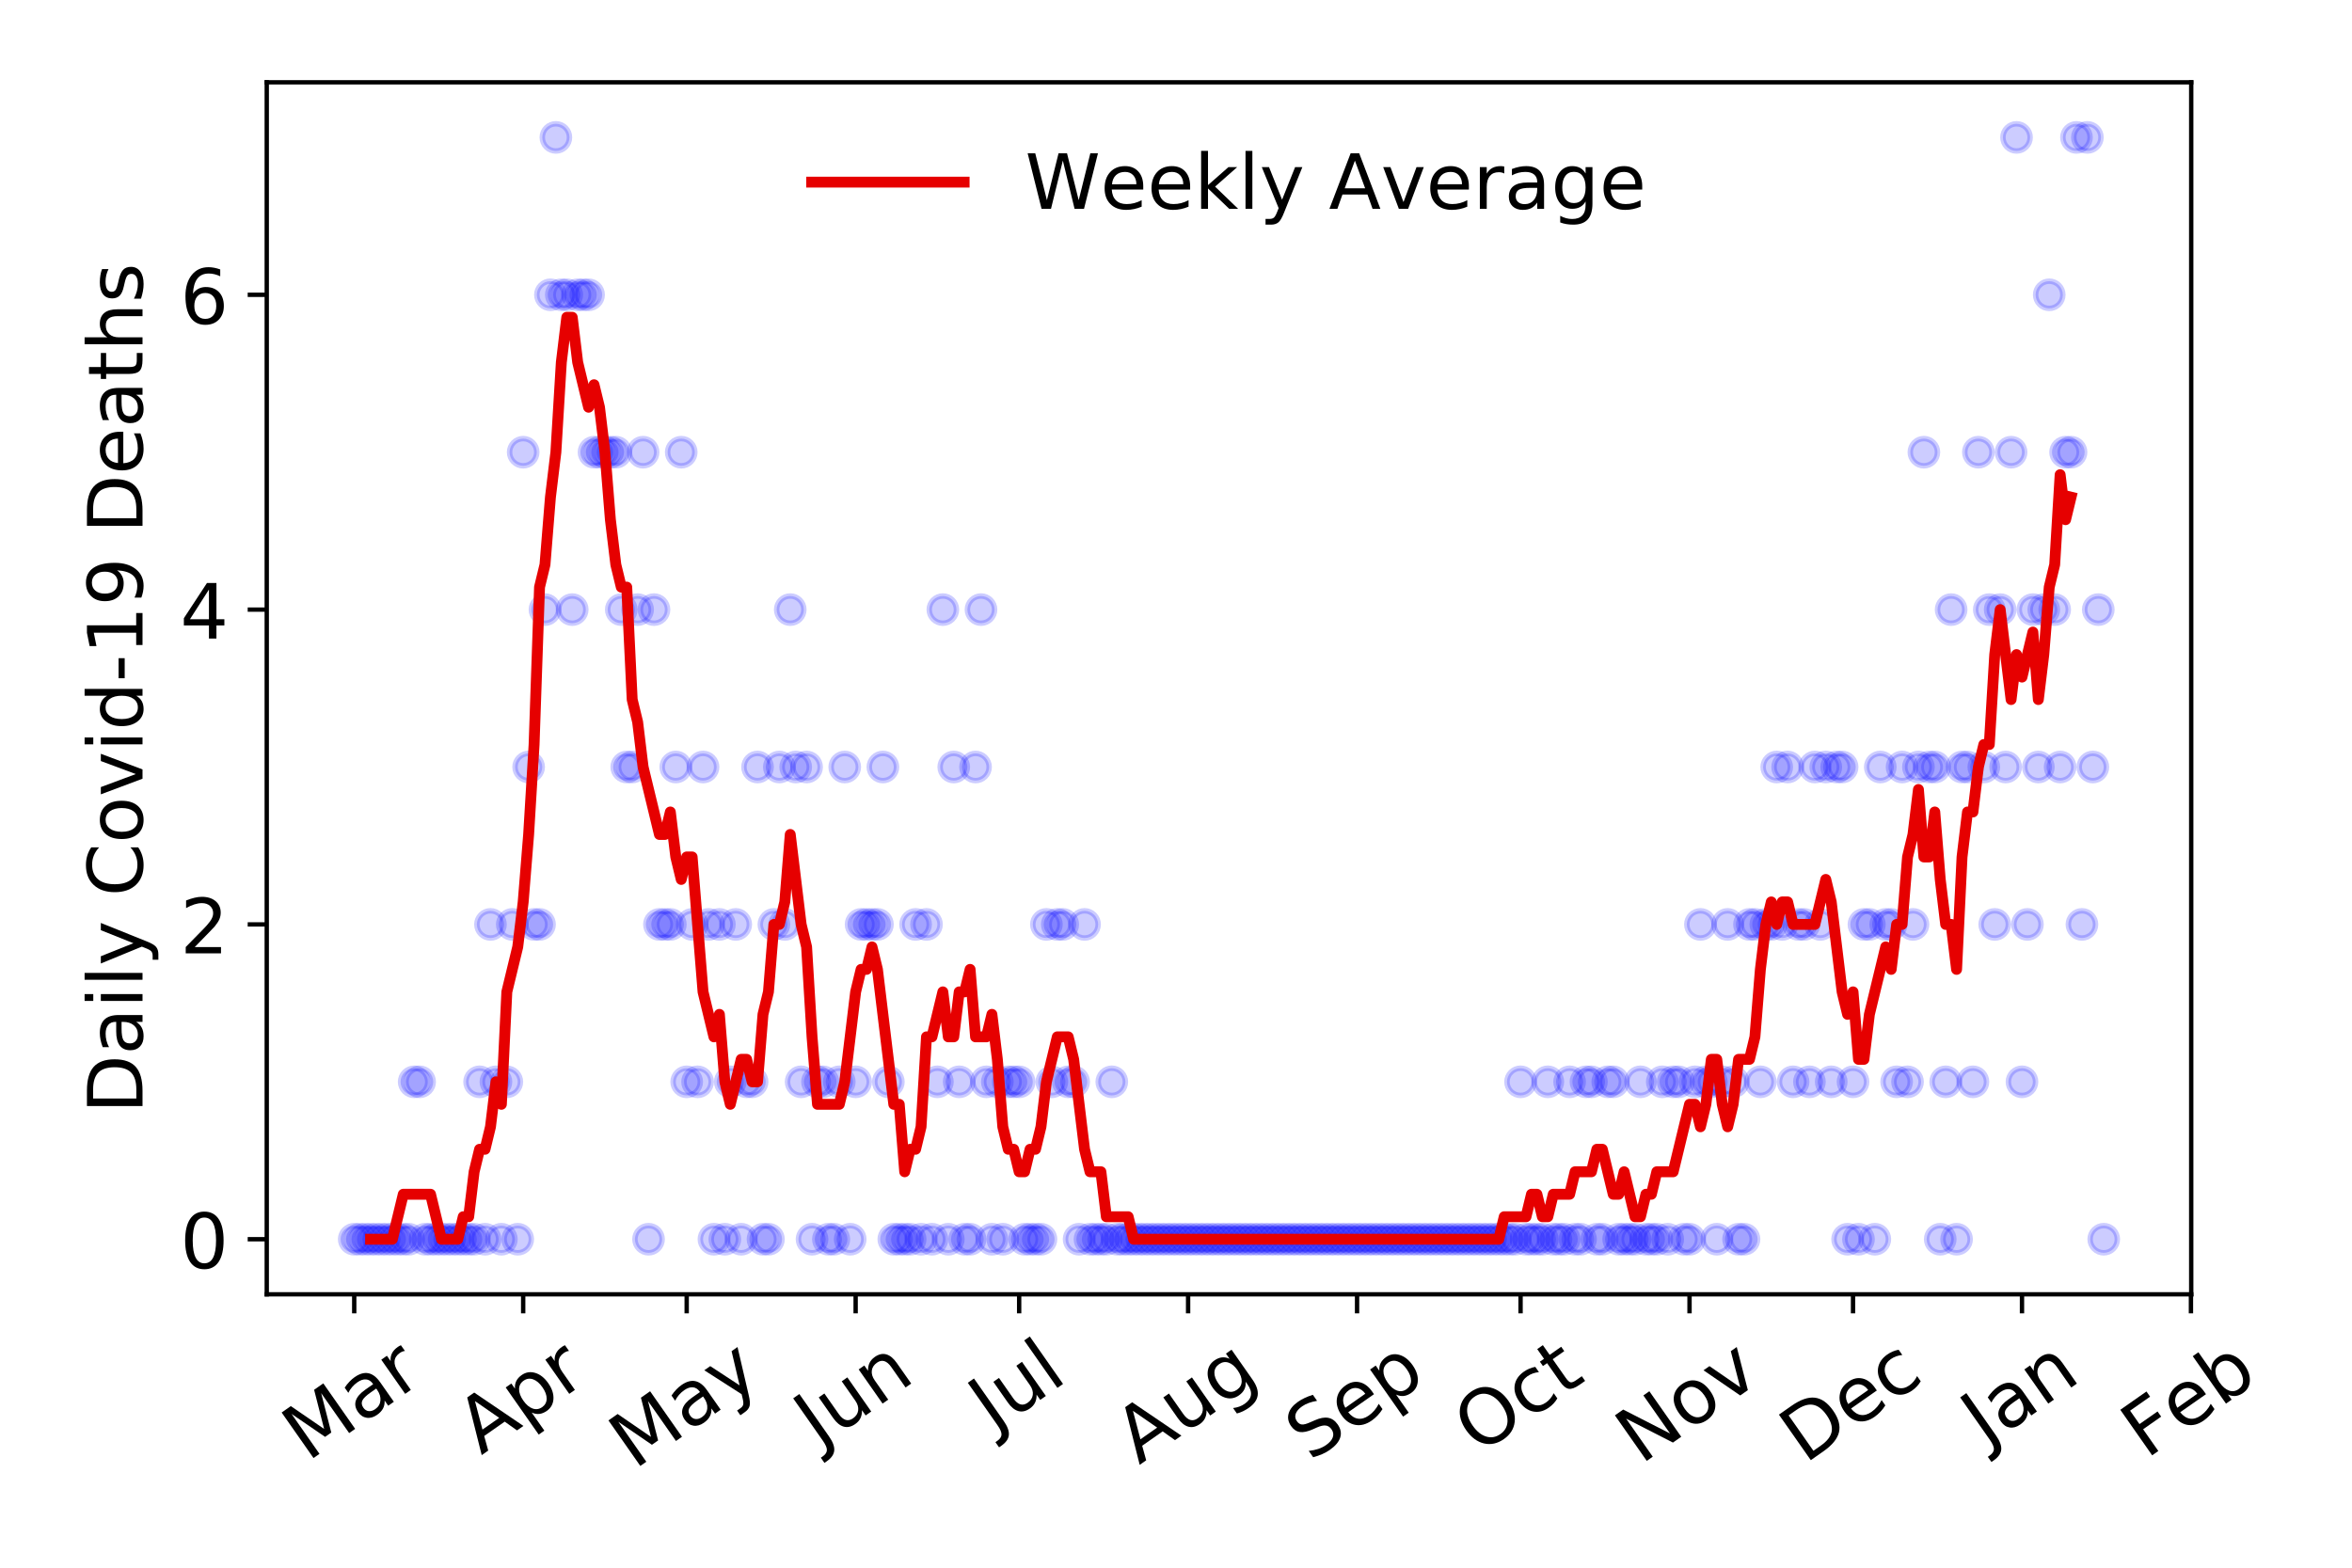 <?xml version="1.0" encoding="utf-8" standalone="no"?>
<!DOCTYPE svg PUBLIC "-//W3C//DTD SVG 1.1//EN"
  "http://www.w3.org/Graphics/SVG/1.1/DTD/svg11.dtd">
<!-- Created with matplotlib (https://matplotlib.org/) -->
<svg height="288pt" version="1.1" viewBox="0 0 432 288" width="432pt" xmlns="http://www.w3.org/2000/svg" xmlns:xlink="http://www.w3.org/1999/xlink">
 <defs>
  <style type="text/css">
*{stroke-linecap:butt;stroke-linejoin:round;}
  </style>
 </defs>
 <g id="figure_1">
  <g id="patch_1">
   <path d="M 0 288 
L 432 288 
L 432 0 
L 0 0 
z
" style="fill:#ffffff;"/>
  </g>
  <g id="axes_1">
   <g id="patch_2">
    <path d="M 48.995 237.778 
L 402.468 237.778 
L 402.468 15.12 
L 48.995 15.12 
z
" style="fill:#ffffff;"/>
   </g>
   <g id="matplotlib.axis_1">
    <g id="xtick_1">
     <g id="line2d_1">
      <defs>
       <path d="M 0 0 
L 0 3.5 
" id="ma09b305382" style="stroke:#000000;stroke-width:0.8;"/>
      </defs>
      <g>
       <use style="stroke:#000000;stroke-width:0.8;" x="65.062" xlink:href="#ma09b305382" y="237.778"/>
      </g>
     </g>
     <g id="text_1">
      <!-- Mar -->
      <defs>
       <path d="M 9.812 72.906 
L 24.516 72.906 
L 43.109 23.297 
L 61.812 72.906 
L 76.516 72.906 
L 76.516 0 
L 66.891 0 
L 66.891 64.016 
L 48.094 14.016 
L 38.188 14.016 
L 19.391 64.016 
L 19.391 0 
L 9.812 0 
z
" id="DejaVuSans-77"/>
       <path d="M 34.281 27.484 
Q 23.391 27.484 19.188 25 
Q 14.984 22.516 14.984 16.5 
Q 14.984 11.719 18.141 8.906 
Q 21.297 6.109 26.703 6.109 
Q 34.188 6.109 38.703 11.406 
Q 43.219 16.703 43.219 25.484 
L 43.219 27.484 
z
M 52.203 31.203 
L 52.203 0 
L 43.219 0 
L 43.219 8.297 
Q 40.141 3.328 35.547 0.953 
Q 30.953 -1.422 24.312 -1.422 
Q 15.922 -1.422 10.953 3.297 
Q 6 8.016 6 15.922 
Q 6 25.141 12.172 29.828 
Q 18.359 34.516 30.609 34.516 
L 43.219 34.516 
L 43.219 35.406 
Q 43.219 41.609 39.141 45 
Q 35.062 48.391 27.688 48.391 
Q 23 48.391 18.547 47.266 
Q 14.109 46.141 10.016 43.891 
L 10.016 52.203 
Q 14.938 54.109 19.578 55.047 
Q 24.219 56 28.609 56 
Q 40.484 56 46.344 49.844 
Q 52.203 43.703 52.203 31.203 
z
" id="DejaVuSans-97"/>
       <path d="M 41.109 46.297 
Q 39.594 47.172 37.812 47.578 
Q 36.031 48 33.891 48 
Q 26.266 48 22.188 43.047 
Q 18.109 38.094 18.109 28.812 
L 18.109 0 
L 9.078 0 
L 9.078 54.688 
L 18.109 54.688 
L 18.109 46.188 
Q 20.953 51.172 25.484 53.578 
Q 30.031 56 36.531 56 
Q 37.453 56 38.578 55.875 
Q 39.703 55.766 41.062 55.516 
z
" id="DejaVuSans-114"/>
      </defs>
      <g transform="translate(56.459 268.643)rotate(-35)scale(0.14 -0.14)">
       <use xlink:href="#DejaVuSans-77"/>
       <use x="86.279" xlink:href="#DejaVuSans-97"/>
       <use x="147.559" xlink:href="#DejaVuSans-114"/>
      </g>
     </g>
    </g>
    <g id="xtick_2">
     <g id="line2d_2">
      <g>
       <use style="stroke:#000000;stroke-width:0.8;" x="96.095" xlink:href="#ma09b305382" y="237.778"/>
      </g>
     </g>
     <g id="text_2">
      <!-- Apr -->
      <defs>
       <path d="M 34.188 63.188 
L 20.797 26.906 
L 47.609 26.906 
z
M 28.609 72.906 
L 39.797 72.906 
L 67.578 0 
L 57.328 0 
L 50.688 18.703 
L 17.828 18.703 
L 11.188 0 
L 0.781 0 
z
" id="DejaVuSans-65"/>
       <path d="M 18.109 8.203 
L 18.109 -20.797 
L 9.078 -20.797 
L 9.078 54.688 
L 18.109 54.688 
L 18.109 46.391 
Q 20.953 51.266 25.266 53.625 
Q 29.594 56 35.594 56 
Q 45.562 56 51.781 48.094 
Q 58.016 40.188 58.016 27.297 
Q 58.016 14.406 51.781 6.484 
Q 45.562 -1.422 35.594 -1.422 
Q 29.594 -1.422 25.266 0.953 
Q 20.953 3.328 18.109 8.203 
z
M 48.688 27.297 
Q 48.688 37.203 44.609 42.844 
Q 40.531 48.484 33.406 48.484 
Q 26.266 48.484 22.188 42.844 
Q 18.109 37.203 18.109 27.297 
Q 18.109 17.391 22.188 11.75 
Q 26.266 6.109 33.406 6.109 
Q 40.531 6.109 44.609 11.75 
Q 48.688 17.391 48.688 27.297 
z
" id="DejaVuSans-112"/>
      </defs>
      <g transform="translate(88.391 267.384)rotate(-35)scale(0.14 -0.14)">
       <use xlink:href="#DejaVuSans-65"/>
       <use x="68.408" xlink:href="#DejaVuSans-112"/>
       <use x="131.885" xlink:href="#DejaVuSans-114"/>
      </g>
     </g>
    </g>
    <g id="xtick_3">
     <g id="line2d_3">
      <g>
       <use style="stroke:#000000;stroke-width:0.8;" x="126.126" xlink:href="#ma09b305382" y="237.778"/>
      </g>
     </g>
     <g id="text_3">
      <!-- May -->
      <defs>
       <path d="M 32.172 -5.078 
Q 28.375 -14.844 24.75 -17.812 
Q 21.141 -20.797 15.094 -20.797 
L 7.906 -20.797 
L 7.906 -13.281 
L 13.188 -13.281 
Q 16.891 -13.281 18.938 -11.516 
Q 21 -9.766 23.484 -3.219 
L 25.094 0.875 
L 2.984 54.688 
L 12.5 54.688 
L 29.594 11.922 
L 46.688 54.688 
L 56.203 54.688 
z
" id="DejaVuSans-121"/>
      </defs>
      <g transform="translate(116.487 270.094)rotate(-35)scale(0.14 -0.14)">
       <use xlink:href="#DejaVuSans-77"/>
       <use x="86.279" xlink:href="#DejaVuSans-97"/>
       <use x="147.559" xlink:href="#DejaVuSans-121"/>
      </g>
     </g>
    </g>
    <g id="xtick_4">
     <g id="line2d_4">
      <g>
       <use style="stroke:#000000;stroke-width:0.8;" x="157.159" xlink:href="#ma09b305382" y="237.778"/>
      </g>
     </g>
     <g id="text_4">
      <!-- Jun -->
      <defs>
       <path d="M 9.812 72.906 
L 19.672 72.906 
L 19.672 5.078 
Q 19.672 -8.109 14.672 -14.062 
Q 9.672 -20.016 -1.422 -20.016 
L -5.172 -20.016 
L -5.172 -11.719 
L -2.094 -11.719 
Q 4.438 -11.719 7.125 -8.047 
Q 9.812 -4.391 9.812 5.078 
z
" id="DejaVuSans-74"/>
       <path d="M 8.5 21.578 
L 8.5 54.688 
L 17.484 54.688 
L 17.484 21.922 
Q 17.484 14.156 20.5 10.266 
Q 23.531 6.391 29.594 6.391 
Q 36.859 6.391 41.078 11.031 
Q 45.312 15.672 45.312 23.688 
L 45.312 54.688 
L 54.297 54.688 
L 54.297 0 
L 45.312 0 
L 45.312 8.406 
Q 42.047 3.422 37.719 1 
Q 33.406 -1.422 27.688 -1.422 
Q 18.266 -1.422 13.375 4.438 
Q 8.5 10.297 8.5 21.578 
z
M 31.109 56 
z
" id="DejaVuSans-117"/>
       <path d="M 54.891 33.016 
L 54.891 0 
L 45.906 0 
L 45.906 32.719 
Q 45.906 40.484 42.875 44.328 
Q 39.844 48.188 33.797 48.188 
Q 26.516 48.188 22.312 43.547 
Q 18.109 38.922 18.109 30.906 
L 18.109 0 
L 9.078 0 
L 9.078 54.688 
L 18.109 54.688 
L 18.109 46.188 
Q 21.344 51.125 25.703 53.562 
Q 30.078 56 35.797 56 
Q 45.219 56 50.047 50.172 
Q 54.891 44.344 54.891 33.016 
z
" id="DejaVuSans-110"/>
      </defs>
      <g transform="translate(150.416 266.039)rotate(-35)scale(0.14 -0.14)">
       <use xlink:href="#DejaVuSans-74"/>
       <use x="29.492" xlink:href="#DejaVuSans-117"/>
       <use x="92.871" xlink:href="#DejaVuSans-110"/>
      </g>
     </g>
    </g>
    <g id="xtick_5">
     <g id="line2d_5">
      <g>
       <use style="stroke:#000000;stroke-width:0.8;" x="187.191" xlink:href="#ma09b305382" y="237.778"/>
      </g>
     </g>
     <g id="text_5">
      <!-- Jul -->
      <defs>
       <path d="M 9.422 75.984 
L 18.406 75.984 
L 18.406 0 
L 9.422 0 
z
" id="DejaVuSans-108"/>
      </defs>
      <g transform="translate(182.488 263.181)rotate(-35)scale(0.14 -0.14)">
       <use xlink:href="#DejaVuSans-74"/>
       <use x="29.492" xlink:href="#DejaVuSans-117"/>
       <use x="92.871" xlink:href="#DejaVuSans-108"/>
      </g>
     </g>
    </g>
    <g id="xtick_6">
     <g id="line2d_6">
      <g>
       <use style="stroke:#000000;stroke-width:0.8;" x="218.224" xlink:href="#ma09b305382" y="237.778"/>
      </g>
     </g>
     <g id="text_6">
      <!-- Aug -->
      <defs>
       <path d="M 45.406 27.984 
Q 45.406 37.75 41.375 43.109 
Q 37.359 48.484 30.078 48.484 
Q 22.859 48.484 18.828 43.109 
Q 14.797 37.75 14.797 27.984 
Q 14.797 18.266 18.828 12.891 
Q 22.859 7.516 30.078 7.516 
Q 37.359 7.516 41.375 12.891 
Q 45.406 18.266 45.406 27.984 
z
M 54.391 6.781 
Q 54.391 -7.172 48.188 -13.984 
Q 42 -20.797 29.203 -20.797 
Q 24.469 -20.797 20.266 -20.094 
Q 16.062 -19.391 12.109 -17.922 
L 12.109 -9.188 
Q 16.062 -11.328 19.922 -12.344 
Q 23.781 -13.375 27.781 -13.375 
Q 36.625 -13.375 41.016 -8.766 
Q 45.406 -4.156 45.406 5.172 
L 45.406 9.625 
Q 42.625 4.781 38.281 2.391 
Q 33.938 0 27.875 0 
Q 17.828 0 11.672 7.656 
Q 5.516 15.328 5.516 27.984 
Q 5.516 40.672 11.672 48.328 
Q 17.828 56 27.875 56 
Q 33.938 56 38.281 53.609 
Q 42.625 51.219 45.406 46.391 
L 45.406 54.688 
L 54.391 54.688 
z
" id="DejaVuSans-103"/>
      </defs>
      <g transform="translate(209.243 269.172)rotate(-35)scale(0.14 -0.14)">
       <use xlink:href="#DejaVuSans-65"/>
       <use x="68.408" xlink:href="#DejaVuSans-117"/>
       <use x="131.787" xlink:href="#DejaVuSans-103"/>
      </g>
     </g>
    </g>
    <g id="xtick_7">
     <g id="line2d_7">
      <g>
       <use style="stroke:#000000;stroke-width:0.8;" x="249.256" xlink:href="#ma09b305382" y="237.778"/>
      </g>
     </g>
     <g id="text_7">
      <!-- Sep -->
      <defs>
       <path d="M 53.516 70.516 
L 53.516 60.891 
Q 47.906 63.578 42.922 64.891 
Q 37.938 66.219 33.297 66.219 
Q 25.25 66.219 20.875 63.094 
Q 16.5 59.969 16.5 54.203 
Q 16.5 49.359 19.406 46.891 
Q 22.312 44.438 30.422 42.922 
L 36.375 41.703 
Q 47.406 39.594 52.656 34.297 
Q 57.906 29 57.906 20.125 
Q 57.906 9.516 50.797 4.047 
Q 43.703 -1.422 29.984 -1.422 
Q 24.812 -1.422 18.969 -0.25 
Q 13.141 0.922 6.891 3.219 
L 6.891 13.375 
Q 12.891 10.016 18.656 8.297 
Q 24.422 6.594 29.984 6.594 
Q 38.422 6.594 43.016 9.906 
Q 47.609 13.234 47.609 19.391 
Q 47.609 24.75 44.312 27.781 
Q 41.016 30.812 33.5 32.328 
L 27.484 33.5 
Q 16.453 35.688 11.516 40.375 
Q 6.594 45.062 6.594 53.422 
Q 6.594 63.094 13.406 68.656 
Q 20.219 74.219 32.172 74.219 
Q 37.312 74.219 42.625 73.281 
Q 47.953 72.359 53.516 70.516 
z
" id="DejaVuSans-83"/>
       <path d="M 56.203 29.594 
L 56.203 25.203 
L 14.891 25.203 
Q 15.484 15.922 20.484 11.062 
Q 25.484 6.203 34.422 6.203 
Q 39.594 6.203 44.453 7.469 
Q 49.312 8.734 54.109 11.281 
L 54.109 2.781 
Q 49.266 0.734 44.188 -0.344 
Q 39.109 -1.422 33.891 -1.422 
Q 20.797 -1.422 13.156 6.188 
Q 5.516 13.812 5.516 26.812 
Q 5.516 40.234 12.766 48.109 
Q 20.016 56 32.328 56 
Q 43.359 56 49.781 48.891 
Q 56.203 41.797 56.203 29.594 
z
M 47.219 32.234 
Q 47.125 39.594 43.094 43.984 
Q 39.062 48.391 32.422 48.391 
Q 24.906 48.391 20.391 44.141 
Q 15.875 39.891 15.188 32.172 
z
" id="DejaVuSans-101"/>
      </defs>
      <g transform="translate(240.664 268.629)rotate(-35)scale(0.14 -0.14)">
       <use xlink:href="#DejaVuSans-83"/>
       <use x="63.477" xlink:href="#DejaVuSans-101"/>
       <use x="125" xlink:href="#DejaVuSans-112"/>
      </g>
     </g>
    </g>
    <g id="xtick_8">
     <g id="line2d_8">
      <g>
       <use style="stroke:#000000;stroke-width:0.8;" x="279.288" xlink:href="#ma09b305382" y="237.778"/>
      </g>
     </g>
     <g id="text_8">
      <!-- Oct -->
      <defs>
       <path d="M 39.406 66.219 
Q 28.656 66.219 22.328 58.203 
Q 16.016 50.203 16.016 36.375 
Q 16.016 22.609 22.328 14.594 
Q 28.656 6.594 39.406 6.594 
Q 50.141 6.594 56.422 14.594 
Q 62.703 22.609 62.703 36.375 
Q 62.703 50.203 56.422 58.203 
Q 50.141 66.219 39.406 66.219 
z
M 39.406 74.219 
Q 54.734 74.219 63.906 63.938 
Q 73.094 53.656 73.094 36.375 
Q 73.094 19.141 63.906 8.859 
Q 54.734 -1.422 39.406 -1.422 
Q 24.031 -1.422 14.812 8.828 
Q 5.609 19.094 5.609 36.375 
Q 5.609 53.656 14.812 63.938 
Q 24.031 74.219 39.406 74.219 
z
" id="DejaVuSans-79"/>
       <path d="M 48.781 52.594 
L 48.781 44.188 
Q 44.969 46.297 41.141 47.344 
Q 37.312 48.391 33.406 48.391 
Q 24.656 48.391 19.812 42.844 
Q 14.984 37.312 14.984 27.297 
Q 14.984 17.281 19.812 11.734 
Q 24.656 6.203 33.406 6.203 
Q 37.312 6.203 41.141 7.25 
Q 44.969 8.297 48.781 10.406 
L 48.781 2.094 
Q 45.016 0.344 40.984 -0.531 
Q 36.969 -1.422 32.422 -1.422 
Q 20.062 -1.422 12.781 6.344 
Q 5.516 14.109 5.516 27.297 
Q 5.516 40.672 12.859 48.328 
Q 20.219 56 33.016 56 
Q 37.156 56 41.109 55.141 
Q 45.062 54.297 48.781 52.594 
z
" id="DejaVuSans-99"/>
       <path d="M 18.312 70.219 
L 18.312 54.688 
L 36.812 54.688 
L 36.812 47.703 
L 18.312 47.703 
L 18.312 18.016 
Q 18.312 11.328 20.141 9.422 
Q 21.969 7.516 27.594 7.516 
L 36.812 7.516 
L 36.812 0 
L 27.594 0 
Q 17.188 0 13.234 3.875 
Q 9.281 7.766 9.281 18.016 
L 9.281 47.703 
L 2.688 47.703 
L 2.688 54.688 
L 9.281 54.688 
L 9.281 70.219 
z
" id="DejaVuSans-116"/>
      </defs>
      <g transform="translate(271.589 267.377)rotate(-35)scale(0.14 -0.14)">
       <use xlink:href="#DejaVuSans-79"/>
       <use x="78.711" xlink:href="#DejaVuSans-99"/>
       <use x="133.691" xlink:href="#DejaVuSans-116"/>
      </g>
     </g>
    </g>
    <g id="xtick_9">
     <g id="line2d_9">
      <g>
       <use style="stroke:#000000;stroke-width:0.8;" x="310.321" xlink:href="#ma09b305382" y="237.778"/>
      </g>
     </g>
     <g id="text_9">
      <!-- Nov -->
      <defs>
       <path d="M 9.812 72.906 
L 23.094 72.906 
L 55.422 11.922 
L 55.422 72.906 
L 64.984 72.906 
L 64.984 0 
L 51.703 0 
L 19.391 60.984 
L 19.391 0 
L 9.812 0 
z
" id="DejaVuSans-78"/>
       <path d="M 30.609 48.391 
Q 23.391 48.391 19.188 42.75 
Q 14.984 37.109 14.984 27.297 
Q 14.984 17.484 19.156 11.844 
Q 23.344 6.203 30.609 6.203 
Q 37.797 6.203 41.984 11.859 
Q 46.188 17.531 46.188 27.297 
Q 46.188 37.016 41.984 42.703 
Q 37.797 48.391 30.609 48.391 
z
M 30.609 56 
Q 42.328 56 49.016 48.375 
Q 55.719 40.766 55.719 27.297 
Q 55.719 13.875 49.016 6.219 
Q 42.328 -1.422 30.609 -1.422 
Q 18.844 -1.422 12.172 6.219 
Q 5.516 13.875 5.516 27.297 
Q 5.516 40.766 12.172 48.375 
Q 18.844 56 30.609 56 
z
" id="DejaVuSans-111"/>
       <path d="M 2.984 54.688 
L 12.5 54.688 
L 29.594 8.797 
L 46.688 54.688 
L 56.203 54.688 
L 35.688 0 
L 23.484 0 
z
" id="DejaVuSans-118"/>
      </defs>
      <g transform="translate(301.345 269.166)rotate(-35)scale(0.14 -0.14)">
       <use xlink:href="#DejaVuSans-78"/>
       <use x="74.805" xlink:href="#DejaVuSans-111"/>
       <use x="135.986" xlink:href="#DejaVuSans-118"/>
      </g>
     </g>
    </g>
    <g id="xtick_10">
     <g id="line2d_10">
      <g>
       <use style="stroke:#000000;stroke-width:0.8;" x="340.353" xlink:href="#ma09b305382" y="237.778"/>
      </g>
     </g>
     <g id="text_10">
      <!-- Dec -->
      <defs>
       <path d="M 19.672 64.797 
L 19.672 8.109 
L 31.594 8.109 
Q 46.688 8.109 53.688 14.938 
Q 60.688 21.781 60.688 36.531 
Q 60.688 51.172 53.688 57.984 
Q 46.688 64.797 31.594 64.797 
z
M 9.812 72.906 
L 30.078 72.906 
Q 51.266 72.906 61.172 64.094 
Q 71.094 55.281 71.094 36.531 
Q 71.094 17.672 61.125 8.828 
Q 51.172 0 30.078 0 
L 9.812 0 
z
" id="DejaVuSans-68"/>
      </defs>
      <g transform="translate(331.472 269.032)rotate(-35)scale(0.14 -0.14)">
       <use xlink:href="#DejaVuSans-68"/>
       <use x="77.002" xlink:href="#DejaVuSans-101"/>
       <use x="138.525" xlink:href="#DejaVuSans-99"/>
      </g>
     </g>
    </g>
    <g id="xtick_11">
     <g id="line2d_11">
      <g>
       <use style="stroke:#000000;stroke-width:0.8;" x="371.385" xlink:href="#ma09b305382" y="237.778"/>
      </g>
     </g>
     <g id="text_11">
      <!-- Jan -->
      <g transform="translate(364.762 265.871)rotate(-35)scale(0.14 -0.14)">
       <use xlink:href="#DejaVuSans-74"/>
       <use x="29.492" xlink:href="#DejaVuSans-97"/>
       <use x="90.771" xlink:href="#DejaVuSans-110"/>
      </g>
     </g>
    </g>
    <g id="xtick_12">
     <g id="line2d_12">
      <g>
       <use style="stroke:#000000;stroke-width:0.8;" x="402.418" xlink:href="#ma09b305382" y="237.778"/>
      </g>
     </g>
     <g id="text_12">
      <!-- Feb -->
      <defs>
       <path d="M 9.812 72.906 
L 51.703 72.906 
L 51.703 64.594 
L 19.672 64.594 
L 19.672 43.109 
L 48.578 43.109 
L 48.578 34.812 
L 19.672 34.812 
L 19.672 0 
L 9.812 0 
z
" id="DejaVuSans-70"/>
       <path d="M 48.688 27.297 
Q 48.688 37.203 44.609 42.844 
Q 40.531 48.484 33.406 48.484 
Q 26.266 48.484 22.188 42.844 
Q 18.109 37.203 18.109 27.297 
Q 18.109 17.391 22.188 11.75 
Q 26.266 6.109 33.406 6.109 
Q 40.531 6.109 44.609 11.75 
Q 48.688 17.391 48.688 27.297 
z
M 18.109 46.391 
Q 20.953 51.266 25.266 53.625 
Q 29.594 56 35.594 56 
Q 45.562 56 51.781 48.094 
Q 58.016 40.188 58.016 27.297 
Q 58.016 14.406 51.781 6.484 
Q 45.562 -1.422 35.594 -1.422 
Q 29.594 -1.422 25.266 0.953 
Q 20.953 3.328 18.109 8.203 
L 18.109 0 
L 9.078 0 
L 9.078 75.984 
L 18.109 75.984 
z
" id="DejaVuSans-98"/>
      </defs>
      <g transform="translate(394.172 268.143)rotate(-35)scale(0.14 -0.14)">
       <use xlink:href="#DejaVuSans-70"/>
       <use x="57.441" xlink:href="#DejaVuSans-101"/>
       <use x="118.965" xlink:href="#DejaVuSans-98"/>
      </g>
     </g>
    </g>
   </g>
   <g id="matplotlib.axis_2">
    <g id="ytick_1">
     <g id="line2d_13">
      <defs>
       <path d="M 0 0 
L -3.5 0 
" id="ma4d73ef47e" style="stroke:#000000;stroke-width:0.8;"/>
      </defs>
      <g>
       <use style="stroke:#000000;stroke-width:0.8;" x="48.995" xlink:href="#ma4d73ef47e" y="227.657"/>
      </g>
     </g>
     <g id="text_13">
      <!-- 0 -->
      <defs>
       <path d="M 31.781 66.406 
Q 24.172 66.406 20.328 58.906 
Q 16.5 51.422 16.5 36.375 
Q 16.5 21.391 20.328 13.891 
Q 24.172 6.391 31.781 6.391 
Q 39.453 6.391 43.281 13.891 
Q 47.125 21.391 47.125 36.375 
Q 47.125 51.422 43.281 58.906 
Q 39.453 66.406 31.781 66.406 
z
M 31.781 74.219 
Q 44.047 74.219 50.516 64.516 
Q 56.984 54.828 56.984 36.375 
Q 56.984 17.969 50.516 8.266 
Q 44.047 -1.422 31.781 -1.422 
Q 19.531 -1.422 13.062 8.266 
Q 6.594 17.969 6.594 36.375 
Q 6.594 54.828 13.062 64.516 
Q 19.531 74.219 31.781 74.219 
z
" id="DejaVuSans-48"/>
      </defs>
      <g transform="translate(33.087 232.976)scale(0.14 -0.14)">
       <use xlink:href="#DejaVuSans-48"/>
      </g>
     </g>
    </g>
    <g id="ytick_2">
     <g id="line2d_14">
      <g>
       <use style="stroke:#000000;stroke-width:0.8;" x="48.995" xlink:href="#ma4d73ef47e" y="169.824"/>
      </g>
     </g>
     <g id="text_14">
      <!-- 2 -->
      <defs>
       <path d="M 19.188 8.297 
L 53.609 8.297 
L 53.609 0 
L 7.328 0 
L 7.328 8.297 
Q 12.938 14.109 22.625 23.891 
Q 32.328 33.688 34.812 36.531 
Q 39.547 41.844 41.422 45.531 
Q 43.312 49.219 43.312 52.781 
Q 43.312 58.594 39.234 62.25 
Q 35.156 65.922 28.609 65.922 
Q 23.969 65.922 18.812 64.312 
Q 13.672 62.703 7.812 59.422 
L 7.812 69.391 
Q 13.766 71.781 18.938 73 
Q 24.125 74.219 28.422 74.219 
Q 39.75 74.219 46.484 68.547 
Q 53.219 62.891 53.219 53.422 
Q 53.219 48.922 51.531 44.891 
Q 49.859 40.875 45.406 35.406 
Q 44.188 33.984 37.641 27.219 
Q 31.109 20.453 19.188 8.297 
z
" id="DejaVuSans-50"/>
      </defs>
      <g transform="translate(33.087 175.143)scale(0.14 -0.14)">
       <use xlink:href="#DejaVuSans-50"/>
      </g>
     </g>
    </g>
    <g id="ytick_3">
     <g id="line2d_15">
      <g>
       <use style="stroke:#000000;stroke-width:0.8;" x="48.995" xlink:href="#ma4d73ef47e" y="111.991"/>
      </g>
     </g>
     <g id="text_15">
      <!-- 4 -->
      <defs>
       <path d="M 37.797 64.312 
L 12.891 25.391 
L 37.797 25.391 
z
M 35.203 72.906 
L 47.609 72.906 
L 47.609 25.391 
L 58.016 25.391 
L 58.016 17.188 
L 47.609 17.188 
L 47.609 0 
L 37.797 0 
L 37.797 17.188 
L 4.891 17.188 
L 4.891 26.703 
z
" id="DejaVuSans-52"/>
      </defs>
      <g transform="translate(33.087 117.31)scale(0.14 -0.14)">
       <use xlink:href="#DejaVuSans-52"/>
      </g>
     </g>
    </g>
    <g id="ytick_4">
     <g id="line2d_16">
      <g>
       <use style="stroke:#000000;stroke-width:0.8;" x="48.995" xlink:href="#ma4d73ef47e" y="54.157"/>
      </g>
     </g>
     <g id="text_16">
      <!-- 6 -->
      <defs>
       <path d="M 33.016 40.375 
Q 26.375 40.375 22.484 35.828 
Q 18.609 31.297 18.609 23.391 
Q 18.609 15.531 22.484 10.953 
Q 26.375 6.391 33.016 6.391 
Q 39.656 6.391 43.531 10.953 
Q 47.406 15.531 47.406 23.391 
Q 47.406 31.297 43.531 35.828 
Q 39.656 40.375 33.016 40.375 
z
M 52.594 71.297 
L 52.594 62.312 
Q 48.875 64.062 45.094 64.984 
Q 41.312 65.922 37.594 65.922 
Q 27.828 65.922 22.672 59.328 
Q 17.531 52.734 16.797 39.406 
Q 19.672 43.656 24.016 45.922 
Q 28.375 48.188 33.594 48.188 
Q 44.578 48.188 50.953 41.516 
Q 57.328 34.859 57.328 23.391 
Q 57.328 12.156 50.688 5.359 
Q 44.047 -1.422 33.016 -1.422 
Q 20.359 -1.422 13.672 8.266 
Q 6.984 17.969 6.984 36.375 
Q 6.984 53.656 15.188 63.938 
Q 23.391 74.219 37.203 74.219 
Q 40.922 74.219 44.703 73.484 
Q 48.484 72.75 52.594 71.297 
z
" id="DejaVuSans-54"/>
      </defs>
      <g transform="translate(33.087 59.476)scale(0.14 -0.14)">
       <use xlink:href="#DejaVuSans-54"/>
      </g>
     </g>
    </g>
    <g id="text_17">
     <!-- Daily Covid-19 Deaths -->
     <defs>
      <path d="M 9.422 54.688 
L 18.406 54.688 
L 18.406 0 
L 9.422 0 
z
M 9.422 75.984 
L 18.406 75.984 
L 18.406 64.594 
L 9.422 64.594 
z
" id="DejaVuSans-105"/>
      <path id="DejaVuSans-32"/>
      <path d="M 64.406 67.281 
L 64.406 56.891 
Q 59.422 61.531 53.781 63.812 
Q 48.141 66.109 41.797 66.109 
Q 29.297 66.109 22.656 58.469 
Q 16.016 50.828 16.016 36.375 
Q 16.016 21.969 22.656 14.328 
Q 29.297 6.688 41.797 6.688 
Q 48.141 6.688 53.781 8.984 
Q 59.422 11.281 64.406 15.922 
L 64.406 5.609 
Q 59.234 2.094 53.438 0.328 
Q 47.656 -1.422 41.219 -1.422 
Q 24.656 -1.422 15.125 8.703 
Q 5.609 18.844 5.609 36.375 
Q 5.609 53.953 15.125 64.078 
Q 24.656 74.219 41.219 74.219 
Q 47.75 74.219 53.531 72.484 
Q 59.328 70.75 64.406 67.281 
z
" id="DejaVuSans-67"/>
      <path d="M 45.406 46.391 
L 45.406 75.984 
L 54.391 75.984 
L 54.391 0 
L 45.406 0 
L 45.406 8.203 
Q 42.578 3.328 38.25 0.953 
Q 33.938 -1.422 27.875 -1.422 
Q 17.969 -1.422 11.734 6.484 
Q 5.516 14.406 5.516 27.297 
Q 5.516 40.188 11.734 48.094 
Q 17.969 56 27.875 56 
Q 33.938 56 38.25 53.625 
Q 42.578 51.266 45.406 46.391 
z
M 14.797 27.297 
Q 14.797 17.391 18.875 11.75 
Q 22.953 6.109 30.078 6.109 
Q 37.203 6.109 41.297 11.75 
Q 45.406 17.391 45.406 27.297 
Q 45.406 37.203 41.297 42.844 
Q 37.203 48.484 30.078 48.484 
Q 22.953 48.484 18.875 42.844 
Q 14.797 37.203 14.797 27.297 
z
" id="DejaVuSans-100"/>
      <path d="M 4.891 31.391 
L 31.203 31.391 
L 31.203 23.391 
L 4.891 23.391 
z
" id="DejaVuSans-45"/>
      <path d="M 12.406 8.297 
L 28.516 8.297 
L 28.516 63.922 
L 10.984 60.406 
L 10.984 69.391 
L 28.422 72.906 
L 38.281 72.906 
L 38.281 8.297 
L 54.391 8.297 
L 54.391 0 
L 12.406 0 
z
" id="DejaVuSans-49"/>
      <path d="M 10.984 1.516 
L 10.984 10.5 
Q 14.703 8.734 18.5 7.812 
Q 22.312 6.891 25.984 6.891 
Q 35.75 6.891 40.891 13.453 
Q 46.047 20.016 46.781 33.406 
Q 43.953 29.203 39.594 26.953 
Q 35.25 24.703 29.984 24.703 
Q 19.047 24.703 12.672 31.312 
Q 6.297 37.938 6.297 49.422 
Q 6.297 60.641 12.938 67.422 
Q 19.578 74.219 30.609 74.219 
Q 43.266 74.219 49.922 64.516 
Q 56.594 54.828 56.594 36.375 
Q 56.594 19.141 48.406 8.859 
Q 40.234 -1.422 26.422 -1.422 
Q 22.703 -1.422 18.891 -0.688 
Q 15.094 0.047 10.984 1.516 
z
M 30.609 32.422 
Q 37.25 32.422 41.125 36.953 
Q 45.016 41.5 45.016 49.422 
Q 45.016 57.281 41.125 61.844 
Q 37.25 66.406 30.609 66.406 
Q 23.969 66.406 20.094 61.844 
Q 16.219 57.281 16.219 49.422 
Q 16.219 41.5 20.094 36.953 
Q 23.969 32.422 30.609 32.422 
z
" id="DejaVuSans-57"/>
      <path d="M 54.891 33.016 
L 54.891 0 
L 45.906 0 
L 45.906 32.719 
Q 45.906 40.484 42.875 44.328 
Q 39.844 48.188 33.797 48.188 
Q 26.516 48.188 22.312 43.547 
Q 18.109 38.922 18.109 30.906 
L 18.109 0 
L 9.078 0 
L 9.078 75.984 
L 18.109 75.984 
L 18.109 46.188 
Q 21.344 51.125 25.703 53.562 
Q 30.078 56 35.797 56 
Q 45.219 56 50.047 50.172 
Q 54.891 44.344 54.891 33.016 
z
" id="DejaVuSans-104"/>
      <path d="M 44.281 53.078 
L 44.281 44.578 
Q 40.484 46.531 36.375 47.5 
Q 32.281 48.484 27.875 48.484 
Q 21.188 48.484 17.844 46.438 
Q 14.5 44.391 14.5 40.281 
Q 14.5 37.156 16.891 35.375 
Q 19.281 33.594 26.516 31.984 
L 29.594 31.297 
Q 39.156 29.25 43.188 25.516 
Q 47.219 21.781 47.219 15.094 
Q 47.219 7.469 41.188 3.016 
Q 35.156 -1.422 24.609 -1.422 
Q 20.219 -1.422 15.453 -0.562 
Q 10.688 0.297 5.422 2 
L 5.422 11.281 
Q 10.406 8.688 15.234 7.391 
Q 20.062 6.109 24.812 6.109 
Q 31.156 6.109 34.562 8.281 
Q 37.984 10.453 37.984 14.406 
Q 37.984 18.062 35.516 20.016 
Q 33.062 21.969 24.703 23.781 
L 21.578 24.516 
Q 13.234 26.266 9.516 29.906 
Q 5.812 33.547 5.812 39.891 
Q 5.812 47.609 11.281 51.797 
Q 16.75 56 26.812 56 
Q 31.781 56 36.172 55.266 
Q 40.578 54.547 44.281 53.078 
z
" id="DejaVuSans-115"/>
     </defs>
     <g transform="translate(26.176 204.56)rotate(-90)scale(0.14 -0.14)">
      <use xlink:href="#DejaVuSans-68"/>
      <use x="77.002" xlink:href="#DejaVuSans-97"/>
      <use x="138.281" xlink:href="#DejaVuSans-105"/>
      <use x="166.064" xlink:href="#DejaVuSans-108"/>
      <use x="193.848" xlink:href="#DejaVuSans-121"/>
      <use x="253.027" xlink:href="#DejaVuSans-32"/>
      <use x="284.814" xlink:href="#DejaVuSans-67"/>
      <use x="354.639" xlink:href="#DejaVuSans-111"/>
      <use x="415.82" xlink:href="#DejaVuSans-118"/>
      <use x="475" xlink:href="#DejaVuSans-105"/>
      <use x="502.783" xlink:href="#DejaVuSans-100"/>
      <use x="566.26" xlink:href="#DejaVuSans-45"/>
      <use x="602.344" xlink:href="#DejaVuSans-49"/>
      <use x="665.967" xlink:href="#DejaVuSans-57"/>
      <use x="729.59" xlink:href="#DejaVuSans-32"/>
      <use x="761.377" xlink:href="#DejaVuSans-68"/>
      <use x="838.379" xlink:href="#DejaVuSans-101"/>
      <use x="899.902" xlink:href="#DejaVuSans-97"/>
      <use x="961.182" xlink:href="#DejaVuSans-116"/>
      <use x="1000.391" xlink:href="#DejaVuSans-104"/>
      <use x="1063.77" xlink:href="#DejaVuSans-115"/>
     </g>
    </g>
   </g>
   <g id="line2d_17">
    <defs>
     <path d="M 0 2.5 
C 0.663 2.5 1.299 2.237 1.768 1.768 
C 2.237 1.299 2.5 0.663 2.5 0 
C 2.5 -0.663 2.237 -1.299 1.768 -1.768 
C 1.299 -2.237 0.663 -2.5 0 -2.5 
C -0.663 -2.5 -1.299 -2.237 -1.768 -1.768 
C -2.237 -1.299 -2.5 -0.663 -2.5 0 
C -2.5 0.663 -2.237 1.299 -1.768 1.768 
C -1.299 2.237 -0.663 2.5 0 2.5 
z
" id="m42dcdeb51d" style="stroke:#0000ff;stroke-opacity:0.2;"/>
    </defs>
    <g clip-path="url(#pbcaeeaea08)">
     <use style="fill:#0000ff;fill-opacity:0.2;stroke:#0000ff;stroke-opacity:0.2;" x="65.062" xlink:href="#m42dcdeb51d" y="227.657"/>
     <use style="fill:#0000ff;fill-opacity:0.2;stroke:#0000ff;stroke-opacity:0.2;" x="66.063" xlink:href="#m42dcdeb51d" y="227.657"/>
     <use style="fill:#0000ff;fill-opacity:0.2;stroke:#0000ff;stroke-opacity:0.2;" x="67.064" xlink:href="#m42dcdeb51d" y="227.657"/>
     <use style="fill:#0000ff;fill-opacity:0.2;stroke:#0000ff;stroke-opacity:0.2;" x="68.065" xlink:href="#m42dcdeb51d" y="227.657"/>
     <use style="fill:#0000ff;fill-opacity:0.2;stroke:#0000ff;stroke-opacity:0.2;" x="69.066" xlink:href="#m42dcdeb51d" y="227.657"/>
     <use style="fill:#0000ff;fill-opacity:0.2;stroke:#0000ff;stroke-opacity:0.2;" x="70.067" xlink:href="#m42dcdeb51d" y="227.657"/>
     <use style="fill:#0000ff;fill-opacity:0.2;stroke:#0000ff;stroke-opacity:0.2;" x="71.068" xlink:href="#m42dcdeb51d" y="227.657"/>
     <use style="fill:#0000ff;fill-opacity:0.2;stroke:#0000ff;stroke-opacity:0.2;" x="72.069" xlink:href="#m42dcdeb51d" y="227.657"/>
     <use style="fill:#0000ff;fill-opacity:0.2;stroke:#0000ff;stroke-opacity:0.2;" x="73.07" xlink:href="#m42dcdeb51d" y="227.657"/>
     <use style="fill:#0000ff;fill-opacity:0.2;stroke:#0000ff;stroke-opacity:0.2;" x="74.071" xlink:href="#m42dcdeb51d" y="227.657"/>
     <use style="fill:#0000ff;fill-opacity:0.2;stroke:#0000ff;stroke-opacity:0.2;" x="75.073" xlink:href="#m42dcdeb51d" y="227.657"/>
     <use style="fill:#0000ff;fill-opacity:0.2;stroke:#0000ff;stroke-opacity:0.2;" x="76.074" xlink:href="#m42dcdeb51d" y="198.741"/>
     <use style="fill:#0000ff;fill-opacity:0.2;stroke:#0000ff;stroke-opacity:0.2;" x="77.075" xlink:href="#m42dcdeb51d" y="198.741"/>
     <use style="fill:#0000ff;fill-opacity:0.2;stroke:#0000ff;stroke-opacity:0.2;" x="78.076" xlink:href="#m42dcdeb51d" y="227.657"/>
     <use style="fill:#0000ff;fill-opacity:0.2;stroke:#0000ff;stroke-opacity:0.2;" x="79.077" xlink:href="#m42dcdeb51d" y="227.657"/>
     <use style="fill:#0000ff;fill-opacity:0.2;stroke:#0000ff;stroke-opacity:0.2;" x="80.078" xlink:href="#m42dcdeb51d" y="227.657"/>
     <use style="fill:#0000ff;fill-opacity:0.2;stroke:#0000ff;stroke-opacity:0.2;" x="81.079" xlink:href="#m42dcdeb51d" y="227.657"/>
     <use style="fill:#0000ff;fill-opacity:0.2;stroke:#0000ff;stroke-opacity:0.2;" x="82.08" xlink:href="#m42dcdeb51d" y="227.657"/>
     <use style="fill:#0000ff;fill-opacity:0.2;stroke:#0000ff;stroke-opacity:0.2;" x="83.081" xlink:href="#m42dcdeb51d" y="227.657"/>
     <use style="fill:#0000ff;fill-opacity:0.2;stroke:#0000ff;stroke-opacity:0.2;" x="84.082" xlink:href="#m42dcdeb51d" y="227.657"/>
     <use style="fill:#0000ff;fill-opacity:0.2;stroke:#0000ff;stroke-opacity:0.2;" x="85.083" xlink:href="#m42dcdeb51d" y="227.657"/>
     <use style="fill:#0000ff;fill-opacity:0.2;stroke:#0000ff;stroke-opacity:0.2;" x="86.084" xlink:href="#m42dcdeb51d" y="227.657"/>
     <use style="fill:#0000ff;fill-opacity:0.2;stroke:#0000ff;stroke-opacity:0.2;" x="87.085" xlink:href="#m42dcdeb51d" y="227.657"/>
     <use style="fill:#0000ff;fill-opacity:0.2;stroke:#0000ff;stroke-opacity:0.2;" x="88.086" xlink:href="#m42dcdeb51d" y="198.741"/>
     <use style="fill:#0000ff;fill-opacity:0.2;stroke:#0000ff;stroke-opacity:0.2;" x="89.087" xlink:href="#m42dcdeb51d" y="227.657"/>
     <use style="fill:#0000ff;fill-opacity:0.2;stroke:#0000ff;stroke-opacity:0.2;" x="90.088" xlink:href="#m42dcdeb51d" y="169.824"/>
     <use style="fill:#0000ff;fill-opacity:0.2;stroke:#0000ff;stroke-opacity:0.2;" x="91.089" xlink:href="#m42dcdeb51d" y="198.741"/>
     <use style="fill:#0000ff;fill-opacity:0.2;stroke:#0000ff;stroke-opacity:0.2;" x="92.09" xlink:href="#m42dcdeb51d" y="227.657"/>
     <use style="fill:#0000ff;fill-opacity:0.2;stroke:#0000ff;stroke-opacity:0.2;" x="93.092" xlink:href="#m42dcdeb51d" y="198.741"/>
     <use style="fill:#0000ff;fill-opacity:0.2;stroke:#0000ff;stroke-opacity:0.2;" x="94.093" xlink:href="#m42dcdeb51d" y="169.824"/>
     <use style="fill:#0000ff;fill-opacity:0.2;stroke:#0000ff;stroke-opacity:0.2;" x="95.094" xlink:href="#m42dcdeb51d" y="227.657"/>
     <use style="fill:#0000ff;fill-opacity:0.2;stroke:#0000ff;stroke-opacity:0.2;" x="96.095" xlink:href="#m42dcdeb51d" y="83.074"/>
     <use style="fill:#0000ff;fill-opacity:0.2;stroke:#0000ff;stroke-opacity:0.2;" x="97.096" xlink:href="#m42dcdeb51d" y="140.907"/>
     <use style="fill:#0000ff;fill-opacity:0.2;stroke:#0000ff;stroke-opacity:0.2;" x="98.097" xlink:href="#m42dcdeb51d" y="169.824"/>
     <use style="fill:#0000ff;fill-opacity:0.2;stroke:#0000ff;stroke-opacity:0.2;" x="99.098" xlink:href="#m42dcdeb51d" y="169.824"/>
     <use style="fill:#0000ff;fill-opacity:0.2;stroke:#0000ff;stroke-opacity:0.2;" x="100.099" xlink:href="#m42dcdeb51d" y="111.991"/>
     <use style="fill:#0000ff;fill-opacity:0.2;stroke:#0000ff;stroke-opacity:0.2;" x="101.1" xlink:href="#m42dcdeb51d" y="54.157"/>
     <use style="fill:#0000ff;fill-opacity:0.2;stroke:#0000ff;stroke-opacity:0.2;" x="102.101" xlink:href="#m42dcdeb51d" y="25.241"/>
     <use style="fill:#0000ff;fill-opacity:0.2;stroke:#0000ff;stroke-opacity:0.2;" x="103.102" xlink:href="#m42dcdeb51d" y="54.157"/>
     <use style="fill:#0000ff;fill-opacity:0.2;stroke:#0000ff;stroke-opacity:0.2;" x="104.103" xlink:href="#m42dcdeb51d" y="54.157"/>
     <use style="fill:#0000ff;fill-opacity:0.2;stroke:#0000ff;stroke-opacity:0.2;" x="105.104" xlink:href="#m42dcdeb51d" y="111.991"/>
     <use style="fill:#0000ff;fill-opacity:0.2;stroke:#0000ff;stroke-opacity:0.2;" x="106.105" xlink:href="#m42dcdeb51d" y="54.157"/>
     <use style="fill:#0000ff;fill-opacity:0.2;stroke:#0000ff;stroke-opacity:0.2;" x="107.106" xlink:href="#m42dcdeb51d" y="54.157"/>
     <use style="fill:#0000ff;fill-opacity:0.2;stroke:#0000ff;stroke-opacity:0.2;" x="108.107" xlink:href="#m42dcdeb51d" y="54.157"/>
     <use style="fill:#0000ff;fill-opacity:0.2;stroke:#0000ff;stroke-opacity:0.2;" x="109.108" xlink:href="#m42dcdeb51d" y="83.074"/>
     <use style="fill:#0000ff;fill-opacity:0.2;stroke:#0000ff;stroke-opacity:0.2;" x="110.11" xlink:href="#m42dcdeb51d" y="83.074"/>
     <use style="fill:#0000ff;fill-opacity:0.2;stroke:#0000ff;stroke-opacity:0.2;" x="111.111" xlink:href="#m42dcdeb51d" y="83.074"/>
     <use style="fill:#0000ff;fill-opacity:0.2;stroke:#0000ff;stroke-opacity:0.2;" x="112.112" xlink:href="#m42dcdeb51d" y="83.074"/>
     <use style="fill:#0000ff;fill-opacity:0.2;stroke:#0000ff;stroke-opacity:0.2;" x="113.113" xlink:href="#m42dcdeb51d" y="83.074"/>
     <use style="fill:#0000ff;fill-opacity:0.2;stroke:#0000ff;stroke-opacity:0.2;" x="114.114" xlink:href="#m42dcdeb51d" y="111.991"/>
     <use style="fill:#0000ff;fill-opacity:0.2;stroke:#0000ff;stroke-opacity:0.2;" x="115.115" xlink:href="#m42dcdeb51d" y="140.907"/>
     <use style="fill:#0000ff;fill-opacity:0.2;stroke:#0000ff;stroke-opacity:0.2;" x="116.116" xlink:href="#m42dcdeb51d" y="140.907"/>
     <use style="fill:#0000ff;fill-opacity:0.2;stroke:#0000ff;stroke-opacity:0.2;" x="117.117" xlink:href="#m42dcdeb51d" y="111.991"/>
     <use style="fill:#0000ff;fill-opacity:0.2;stroke:#0000ff;stroke-opacity:0.2;" x="118.118" xlink:href="#m42dcdeb51d" y="83.074"/>
     <use style="fill:#0000ff;fill-opacity:0.2;stroke:#0000ff;stroke-opacity:0.2;" x="119.119" xlink:href="#m42dcdeb51d" y="227.657"/>
     <use style="fill:#0000ff;fill-opacity:0.2;stroke:#0000ff;stroke-opacity:0.2;" x="120.12" xlink:href="#m42dcdeb51d" y="111.991"/>
     <use style="fill:#0000ff;fill-opacity:0.2;stroke:#0000ff;stroke-opacity:0.2;" x="121.121" xlink:href="#m42dcdeb51d" y="169.824"/>
     <use style="fill:#0000ff;fill-opacity:0.2;stroke:#0000ff;stroke-opacity:0.2;" x="122.122" xlink:href="#m42dcdeb51d" y="169.824"/>
     <use style="fill:#0000ff;fill-opacity:0.2;stroke:#0000ff;stroke-opacity:0.2;" x="123.123" xlink:href="#m42dcdeb51d" y="169.824"/>
     <use style="fill:#0000ff;fill-opacity:0.2;stroke:#0000ff;stroke-opacity:0.2;" x="124.124" xlink:href="#m42dcdeb51d" y="140.907"/>
     <use style="fill:#0000ff;fill-opacity:0.2;stroke:#0000ff;stroke-opacity:0.2;" x="125.125" xlink:href="#m42dcdeb51d" y="83.074"/>
     <use style="fill:#0000ff;fill-opacity:0.2;stroke:#0000ff;stroke-opacity:0.2;" x="126.126" xlink:href="#m42dcdeb51d" y="198.741"/>
     <use style="fill:#0000ff;fill-opacity:0.2;stroke:#0000ff;stroke-opacity:0.2;" x="127.127" xlink:href="#m42dcdeb51d" y="169.824"/>
     <use style="fill:#0000ff;fill-opacity:0.2;stroke:#0000ff;stroke-opacity:0.2;" x="128.129" xlink:href="#m42dcdeb51d" y="198.741"/>
     <use style="fill:#0000ff;fill-opacity:0.2;stroke:#0000ff;stroke-opacity:0.2;" x="129.13" xlink:href="#m42dcdeb51d" y="140.907"/>
     <use style="fill:#0000ff;fill-opacity:0.2;stroke:#0000ff;stroke-opacity:0.2;" x="130.131" xlink:href="#m42dcdeb51d" y="169.824"/>
     <use style="fill:#0000ff;fill-opacity:0.2;stroke:#0000ff;stroke-opacity:0.2;" x="131.132" xlink:href="#m42dcdeb51d" y="227.657"/>
     <use style="fill:#0000ff;fill-opacity:0.2;stroke:#0000ff;stroke-opacity:0.2;" x="132.133" xlink:href="#m42dcdeb51d" y="169.824"/>
     <use style="fill:#0000ff;fill-opacity:0.2;stroke:#0000ff;stroke-opacity:0.2;" x="133.134" xlink:href="#m42dcdeb51d" y="227.657"/>
     <use style="fill:#0000ff;fill-opacity:0.2;stroke:#0000ff;stroke-opacity:0.2;" x="134.135" xlink:href="#m42dcdeb51d" y="198.741"/>
     <use style="fill:#0000ff;fill-opacity:0.2;stroke:#0000ff;stroke-opacity:0.2;" x="135.136" xlink:href="#m42dcdeb51d" y="169.824"/>
     <use style="fill:#0000ff;fill-opacity:0.2;stroke:#0000ff;stroke-opacity:0.2;" x="136.137" xlink:href="#m42dcdeb51d" y="227.657"/>
     <use style="fill:#0000ff;fill-opacity:0.2;stroke:#0000ff;stroke-opacity:0.2;" x="137.138" xlink:href="#m42dcdeb51d" y="198.741"/>
     <use style="fill:#0000ff;fill-opacity:0.2;stroke:#0000ff;stroke-opacity:0.2;" x="138.139" xlink:href="#m42dcdeb51d" y="198.741"/>
     <use style="fill:#0000ff;fill-opacity:0.2;stroke:#0000ff;stroke-opacity:0.2;" x="139.14" xlink:href="#m42dcdeb51d" y="140.907"/>
     <use style="fill:#0000ff;fill-opacity:0.2;stroke:#0000ff;stroke-opacity:0.2;" x="140.141" xlink:href="#m42dcdeb51d" y="227.657"/>
     <use style="fill:#0000ff;fill-opacity:0.2;stroke:#0000ff;stroke-opacity:0.2;" x="141.142" xlink:href="#m42dcdeb51d" y="227.657"/>
     <use style="fill:#0000ff;fill-opacity:0.2;stroke:#0000ff;stroke-opacity:0.2;" x="142.143" xlink:href="#m42dcdeb51d" y="169.824"/>
     <use style="fill:#0000ff;fill-opacity:0.2;stroke:#0000ff;stroke-opacity:0.2;" x="143.144" xlink:href="#m42dcdeb51d" y="140.907"/>
     <use style="fill:#0000ff;fill-opacity:0.2;stroke:#0000ff;stroke-opacity:0.2;" x="144.145" xlink:href="#m42dcdeb51d" y="169.824"/>
     <use style="fill:#0000ff;fill-opacity:0.2;stroke:#0000ff;stroke-opacity:0.2;" x="145.147" xlink:href="#m42dcdeb51d" y="111.991"/>
     <use style="fill:#0000ff;fill-opacity:0.2;stroke:#0000ff;stroke-opacity:0.2;" x="146.148" xlink:href="#m42dcdeb51d" y="140.907"/>
     <use style="fill:#0000ff;fill-opacity:0.2;stroke:#0000ff;stroke-opacity:0.2;" x="147.149" xlink:href="#m42dcdeb51d" y="198.741"/>
     <use style="fill:#0000ff;fill-opacity:0.2;stroke:#0000ff;stroke-opacity:0.2;" x="148.15" xlink:href="#m42dcdeb51d" y="140.907"/>
     <use style="fill:#0000ff;fill-opacity:0.2;stroke:#0000ff;stroke-opacity:0.2;" x="149.151" xlink:href="#m42dcdeb51d" y="227.657"/>
     <use style="fill:#0000ff;fill-opacity:0.2;stroke:#0000ff;stroke-opacity:0.2;" x="150.152" xlink:href="#m42dcdeb51d" y="198.741"/>
     <use style="fill:#0000ff;fill-opacity:0.2;stroke:#0000ff;stroke-opacity:0.2;" x="151.153" xlink:href="#m42dcdeb51d" y="198.741"/>
     <use style="fill:#0000ff;fill-opacity:0.2;stroke:#0000ff;stroke-opacity:0.2;" x="152.154" xlink:href="#m42dcdeb51d" y="227.657"/>
     <use style="fill:#0000ff;fill-opacity:0.2;stroke:#0000ff;stroke-opacity:0.2;" x="153.155" xlink:href="#m42dcdeb51d" y="227.657"/>
     <use style="fill:#0000ff;fill-opacity:0.2;stroke:#0000ff;stroke-opacity:0.2;" x="154.156" xlink:href="#m42dcdeb51d" y="198.741"/>
     <use style="fill:#0000ff;fill-opacity:0.2;stroke:#0000ff;stroke-opacity:0.2;" x="155.157" xlink:href="#m42dcdeb51d" y="140.907"/>
     <use style="fill:#0000ff;fill-opacity:0.2;stroke:#0000ff;stroke-opacity:0.2;" x="156.158" xlink:href="#m42dcdeb51d" y="227.657"/>
     <use style="fill:#0000ff;fill-opacity:0.2;stroke:#0000ff;stroke-opacity:0.2;" x="157.159" xlink:href="#m42dcdeb51d" y="198.741"/>
     <use style="fill:#0000ff;fill-opacity:0.2;stroke:#0000ff;stroke-opacity:0.2;" x="158.16" xlink:href="#m42dcdeb51d" y="169.824"/>
     <use style="fill:#0000ff;fill-opacity:0.2;stroke:#0000ff;stroke-opacity:0.2;" x="159.161" xlink:href="#m42dcdeb51d" y="169.824"/>
     <use style="fill:#0000ff;fill-opacity:0.2;stroke:#0000ff;stroke-opacity:0.2;" x="160.162" xlink:href="#m42dcdeb51d" y="169.824"/>
     <use style="fill:#0000ff;fill-opacity:0.2;stroke:#0000ff;stroke-opacity:0.2;" x="161.163" xlink:href="#m42dcdeb51d" y="169.824"/>
     <use style="fill:#0000ff;fill-opacity:0.2;stroke:#0000ff;stroke-opacity:0.2;" x="162.164" xlink:href="#m42dcdeb51d" y="140.907"/>
     <use style="fill:#0000ff;fill-opacity:0.2;stroke:#0000ff;stroke-opacity:0.2;" x="163.166" xlink:href="#m42dcdeb51d" y="198.741"/>
     <use style="fill:#0000ff;fill-opacity:0.2;stroke:#0000ff;stroke-opacity:0.2;" x="164.167" xlink:href="#m42dcdeb51d" y="227.657"/>
     <use style="fill:#0000ff;fill-opacity:0.2;stroke:#0000ff;stroke-opacity:0.2;" x="165.168" xlink:href="#m42dcdeb51d" y="227.657"/>
     <use style="fill:#0000ff;fill-opacity:0.2;stroke:#0000ff;stroke-opacity:0.2;" x="166.169" xlink:href="#m42dcdeb51d" y="227.657"/>
     <use style="fill:#0000ff;fill-opacity:0.2;stroke:#0000ff;stroke-opacity:0.2;" x="167.17" xlink:href="#m42dcdeb51d" y="227.657"/>
     <use style="fill:#0000ff;fill-opacity:0.2;stroke:#0000ff;stroke-opacity:0.2;" x="168.171" xlink:href="#m42dcdeb51d" y="169.824"/>
     <use style="fill:#0000ff;fill-opacity:0.2;stroke:#0000ff;stroke-opacity:0.2;" x="169.172" xlink:href="#m42dcdeb51d" y="227.657"/>
     <use style="fill:#0000ff;fill-opacity:0.2;stroke:#0000ff;stroke-opacity:0.2;" x="170.173" xlink:href="#m42dcdeb51d" y="169.824"/>
     <use style="fill:#0000ff;fill-opacity:0.2;stroke:#0000ff;stroke-opacity:0.2;" x="171.174" xlink:href="#m42dcdeb51d" y="227.657"/>
     <use style="fill:#0000ff;fill-opacity:0.2;stroke:#0000ff;stroke-opacity:0.2;" x="172.175" xlink:href="#m42dcdeb51d" y="198.741"/>
     <use style="fill:#0000ff;fill-opacity:0.2;stroke:#0000ff;stroke-opacity:0.2;" x="173.176" xlink:href="#m42dcdeb51d" y="111.991"/>
     <use style="fill:#0000ff;fill-opacity:0.2;stroke:#0000ff;stroke-opacity:0.2;" x="174.177" xlink:href="#m42dcdeb51d" y="227.657"/>
     <use style="fill:#0000ff;fill-opacity:0.2;stroke:#0000ff;stroke-opacity:0.2;" x="175.178" xlink:href="#m42dcdeb51d" y="140.907"/>
     <use style="fill:#0000ff;fill-opacity:0.2;stroke:#0000ff;stroke-opacity:0.2;" x="176.179" xlink:href="#m42dcdeb51d" y="198.741"/>
     <use style="fill:#0000ff;fill-opacity:0.2;stroke:#0000ff;stroke-opacity:0.2;" x="177.18" xlink:href="#m42dcdeb51d" y="227.657"/>
     <use style="fill:#0000ff;fill-opacity:0.2;stroke:#0000ff;stroke-opacity:0.2;" x="178.181" xlink:href="#m42dcdeb51d" y="227.657"/>
     <use style="fill:#0000ff;fill-opacity:0.2;stroke:#0000ff;stroke-opacity:0.2;" x="179.182" xlink:href="#m42dcdeb51d" y="140.907"/>
     <use style="fill:#0000ff;fill-opacity:0.2;stroke:#0000ff;stroke-opacity:0.2;" x="180.184" xlink:href="#m42dcdeb51d" y="111.991"/>
     <use style="fill:#0000ff;fill-opacity:0.2;stroke:#0000ff;stroke-opacity:0.2;" x="181.185" xlink:href="#m42dcdeb51d" y="198.741"/>
     <use style="fill:#0000ff;fill-opacity:0.2;stroke:#0000ff;stroke-opacity:0.2;" x="182.186" xlink:href="#m42dcdeb51d" y="227.657"/>
     <use style="fill:#0000ff;fill-opacity:0.2;stroke:#0000ff;stroke-opacity:0.2;" x="183.187" xlink:href="#m42dcdeb51d" y="198.741"/>
     <use style="fill:#0000ff;fill-opacity:0.2;stroke:#0000ff;stroke-opacity:0.2;" x="184.188" xlink:href="#m42dcdeb51d" y="227.657"/>
     <use style="fill:#0000ff;fill-opacity:0.2;stroke:#0000ff;stroke-opacity:0.2;" x="185.189" xlink:href="#m42dcdeb51d" y="198.741"/>
     <use style="fill:#0000ff;fill-opacity:0.2;stroke:#0000ff;stroke-opacity:0.2;" x="186.19" xlink:href="#m42dcdeb51d" y="198.741"/>
     <use style="fill:#0000ff;fill-opacity:0.2;stroke:#0000ff;stroke-opacity:0.2;" x="187.191" xlink:href="#m42dcdeb51d" y="198.741"/>
     <use style="fill:#0000ff;fill-opacity:0.2;stroke:#0000ff;stroke-opacity:0.2;" x="188.192" xlink:href="#m42dcdeb51d" y="227.657"/>
     <use style="fill:#0000ff;fill-opacity:0.2;stroke:#0000ff;stroke-opacity:0.2;" x="189.193" xlink:href="#m42dcdeb51d" y="227.657"/>
     <use style="fill:#0000ff;fill-opacity:0.2;stroke:#0000ff;stroke-opacity:0.2;" x="190.194" xlink:href="#m42dcdeb51d" y="227.657"/>
     <use style="fill:#0000ff;fill-opacity:0.2;stroke:#0000ff;stroke-opacity:0.2;" x="191.195" xlink:href="#m42dcdeb51d" y="227.657"/>
     <use style="fill:#0000ff;fill-opacity:0.2;stroke:#0000ff;stroke-opacity:0.2;" x="192.196" xlink:href="#m42dcdeb51d" y="169.824"/>
     <use style="fill:#0000ff;fill-opacity:0.2;stroke:#0000ff;stroke-opacity:0.2;" x="193.197" xlink:href="#m42dcdeb51d" y="198.741"/>
     <use style="fill:#0000ff;fill-opacity:0.2;stroke:#0000ff;stroke-opacity:0.2;" x="194.198" xlink:href="#m42dcdeb51d" y="169.824"/>
     <use style="fill:#0000ff;fill-opacity:0.2;stroke:#0000ff;stroke-opacity:0.2;" x="195.199" xlink:href="#m42dcdeb51d" y="169.824"/>
     <use style="fill:#0000ff;fill-opacity:0.2;stroke:#0000ff;stroke-opacity:0.2;" x="196.2" xlink:href="#m42dcdeb51d" y="198.741"/>
     <use style="fill:#0000ff;fill-opacity:0.2;stroke:#0000ff;stroke-opacity:0.2;" x="197.201" xlink:href="#m42dcdeb51d" y="198.741"/>
     <use style="fill:#0000ff;fill-opacity:0.2;stroke:#0000ff;stroke-opacity:0.2;" x="198.203" xlink:href="#m42dcdeb51d" y="227.657"/>
     <use style="fill:#0000ff;fill-opacity:0.2;stroke:#0000ff;stroke-opacity:0.2;" x="199.204" xlink:href="#m42dcdeb51d" y="169.824"/>
     <use style="fill:#0000ff;fill-opacity:0.2;stroke:#0000ff;stroke-opacity:0.2;" x="200.205" xlink:href="#m42dcdeb51d" y="227.657"/>
     <use style="fill:#0000ff;fill-opacity:0.2;stroke:#0000ff;stroke-opacity:0.2;" x="201.206" xlink:href="#m42dcdeb51d" y="227.657"/>
     <use style="fill:#0000ff;fill-opacity:0.2;stroke:#0000ff;stroke-opacity:0.2;" x="202.207" xlink:href="#m42dcdeb51d" y="227.657"/>
     <use style="fill:#0000ff;fill-opacity:0.2;stroke:#0000ff;stroke-opacity:0.2;" x="203.208" xlink:href="#m42dcdeb51d" y="227.657"/>
     <use style="fill:#0000ff;fill-opacity:0.2;stroke:#0000ff;stroke-opacity:0.2;" x="204.209" xlink:href="#m42dcdeb51d" y="198.741"/>
     <use style="fill:#0000ff;fill-opacity:0.2;stroke:#0000ff;stroke-opacity:0.2;" x="205.21" xlink:href="#m42dcdeb51d" y="227.657"/>
     <use style="fill:#0000ff;fill-opacity:0.2;stroke:#0000ff;stroke-opacity:0.2;" x="206.211" xlink:href="#m42dcdeb51d" y="227.657"/>
     <use style="fill:#0000ff;fill-opacity:0.2;stroke:#0000ff;stroke-opacity:0.2;" x="207.212" xlink:href="#m42dcdeb51d" y="227.657"/>
     <use style="fill:#0000ff;fill-opacity:0.2;stroke:#0000ff;stroke-opacity:0.2;" x="208.213" xlink:href="#m42dcdeb51d" y="227.657"/>
     <use style="fill:#0000ff;fill-opacity:0.2;stroke:#0000ff;stroke-opacity:0.2;" x="209.214" xlink:href="#m42dcdeb51d" y="227.657"/>
     <use style="fill:#0000ff;fill-opacity:0.2;stroke:#0000ff;stroke-opacity:0.2;" x="210.215" xlink:href="#m42dcdeb51d" y="227.657"/>
     <use style="fill:#0000ff;fill-opacity:0.2;stroke:#0000ff;stroke-opacity:0.2;" x="211.216" xlink:href="#m42dcdeb51d" y="227.657"/>
     <use style="fill:#0000ff;fill-opacity:0.2;stroke:#0000ff;stroke-opacity:0.2;" x="212.217" xlink:href="#m42dcdeb51d" y="227.657"/>
     <use style="fill:#0000ff;fill-opacity:0.2;stroke:#0000ff;stroke-opacity:0.2;" x="213.218" xlink:href="#m42dcdeb51d" y="227.657"/>
     <use style="fill:#0000ff;fill-opacity:0.2;stroke:#0000ff;stroke-opacity:0.2;" x="214.219" xlink:href="#m42dcdeb51d" y="227.657"/>
     <use style="fill:#0000ff;fill-opacity:0.2;stroke:#0000ff;stroke-opacity:0.2;" x="215.22" xlink:href="#m42dcdeb51d" y="227.657"/>
     <use style="fill:#0000ff;fill-opacity:0.2;stroke:#0000ff;stroke-opacity:0.2;" x="216.222" xlink:href="#m42dcdeb51d" y="227.657"/>
     <use style="fill:#0000ff;fill-opacity:0.2;stroke:#0000ff;stroke-opacity:0.2;" x="217.223" xlink:href="#m42dcdeb51d" y="227.657"/>
     <use style="fill:#0000ff;fill-opacity:0.2;stroke:#0000ff;stroke-opacity:0.2;" x="218.224" xlink:href="#m42dcdeb51d" y="227.657"/>
     <use style="fill:#0000ff;fill-opacity:0.2;stroke:#0000ff;stroke-opacity:0.2;" x="219.225" xlink:href="#m42dcdeb51d" y="227.657"/>
     <use style="fill:#0000ff;fill-opacity:0.2;stroke:#0000ff;stroke-opacity:0.2;" x="220.226" xlink:href="#m42dcdeb51d" y="227.657"/>
     <use style="fill:#0000ff;fill-opacity:0.2;stroke:#0000ff;stroke-opacity:0.2;" x="221.227" xlink:href="#m42dcdeb51d" y="227.657"/>
     <use style="fill:#0000ff;fill-opacity:0.2;stroke:#0000ff;stroke-opacity:0.2;" x="222.228" xlink:href="#m42dcdeb51d" y="227.657"/>
     <use style="fill:#0000ff;fill-opacity:0.2;stroke:#0000ff;stroke-opacity:0.2;" x="223.229" xlink:href="#m42dcdeb51d" y="227.657"/>
     <use style="fill:#0000ff;fill-opacity:0.2;stroke:#0000ff;stroke-opacity:0.2;" x="224.23" xlink:href="#m42dcdeb51d" y="227.657"/>
     <use style="fill:#0000ff;fill-opacity:0.2;stroke:#0000ff;stroke-opacity:0.2;" x="225.231" xlink:href="#m42dcdeb51d" y="227.657"/>
     <use style="fill:#0000ff;fill-opacity:0.2;stroke:#0000ff;stroke-opacity:0.2;" x="226.232" xlink:href="#m42dcdeb51d" y="227.657"/>
     <use style="fill:#0000ff;fill-opacity:0.2;stroke:#0000ff;stroke-opacity:0.2;" x="227.233" xlink:href="#m42dcdeb51d" y="227.657"/>
     <use style="fill:#0000ff;fill-opacity:0.2;stroke:#0000ff;stroke-opacity:0.2;" x="228.234" xlink:href="#m42dcdeb51d" y="227.657"/>
     <use style="fill:#0000ff;fill-opacity:0.2;stroke:#0000ff;stroke-opacity:0.2;" x="229.235" xlink:href="#m42dcdeb51d" y="227.657"/>
     <use style="fill:#0000ff;fill-opacity:0.2;stroke:#0000ff;stroke-opacity:0.2;" x="230.236" xlink:href="#m42dcdeb51d" y="227.657"/>
     <use style="fill:#0000ff;fill-opacity:0.2;stroke:#0000ff;stroke-opacity:0.2;" x="231.237" xlink:href="#m42dcdeb51d" y="227.657"/>
     <use style="fill:#0000ff;fill-opacity:0.2;stroke:#0000ff;stroke-opacity:0.2;" x="232.238" xlink:href="#m42dcdeb51d" y="227.657"/>
     <use style="fill:#0000ff;fill-opacity:0.2;stroke:#0000ff;stroke-opacity:0.2;" x="233.24" xlink:href="#m42dcdeb51d" y="227.657"/>
     <use style="fill:#0000ff;fill-opacity:0.2;stroke:#0000ff;stroke-opacity:0.2;" x="234.241" xlink:href="#m42dcdeb51d" y="227.657"/>
     <use style="fill:#0000ff;fill-opacity:0.2;stroke:#0000ff;stroke-opacity:0.2;" x="235.242" xlink:href="#m42dcdeb51d" y="227.657"/>
     <use style="fill:#0000ff;fill-opacity:0.2;stroke:#0000ff;stroke-opacity:0.2;" x="236.243" xlink:href="#m42dcdeb51d" y="227.657"/>
     <use style="fill:#0000ff;fill-opacity:0.2;stroke:#0000ff;stroke-opacity:0.2;" x="237.244" xlink:href="#m42dcdeb51d" y="227.657"/>
     <use style="fill:#0000ff;fill-opacity:0.2;stroke:#0000ff;stroke-opacity:0.2;" x="238.245" xlink:href="#m42dcdeb51d" y="227.657"/>
     <use style="fill:#0000ff;fill-opacity:0.2;stroke:#0000ff;stroke-opacity:0.2;" x="239.246" xlink:href="#m42dcdeb51d" y="227.657"/>
     <use style="fill:#0000ff;fill-opacity:0.2;stroke:#0000ff;stroke-opacity:0.2;" x="240.247" xlink:href="#m42dcdeb51d" y="227.657"/>
     <use style="fill:#0000ff;fill-opacity:0.2;stroke:#0000ff;stroke-opacity:0.2;" x="241.248" xlink:href="#m42dcdeb51d" y="227.657"/>
     <use style="fill:#0000ff;fill-opacity:0.2;stroke:#0000ff;stroke-opacity:0.2;" x="242.249" xlink:href="#m42dcdeb51d" y="227.657"/>
     <use style="fill:#0000ff;fill-opacity:0.2;stroke:#0000ff;stroke-opacity:0.2;" x="243.25" xlink:href="#m42dcdeb51d" y="227.657"/>
     <use style="fill:#0000ff;fill-opacity:0.2;stroke:#0000ff;stroke-opacity:0.2;" x="244.251" xlink:href="#m42dcdeb51d" y="227.657"/>
     <use style="fill:#0000ff;fill-opacity:0.2;stroke:#0000ff;stroke-opacity:0.2;" x="245.252" xlink:href="#m42dcdeb51d" y="227.657"/>
     <use style="fill:#0000ff;fill-opacity:0.2;stroke:#0000ff;stroke-opacity:0.2;" x="246.253" xlink:href="#m42dcdeb51d" y="227.657"/>
     <use style="fill:#0000ff;fill-opacity:0.2;stroke:#0000ff;stroke-opacity:0.2;" x="247.254" xlink:href="#m42dcdeb51d" y="227.657"/>
     <use style="fill:#0000ff;fill-opacity:0.2;stroke:#0000ff;stroke-opacity:0.2;" x="248.255" xlink:href="#m42dcdeb51d" y="227.657"/>
     <use style="fill:#0000ff;fill-opacity:0.2;stroke:#0000ff;stroke-opacity:0.2;" x="249.256" xlink:href="#m42dcdeb51d" y="227.657"/>
     <use style="fill:#0000ff;fill-opacity:0.2;stroke:#0000ff;stroke-opacity:0.2;" x="250.257" xlink:href="#m42dcdeb51d" y="227.657"/>
     <use style="fill:#0000ff;fill-opacity:0.2;stroke:#0000ff;stroke-opacity:0.2;" x="251.259" xlink:href="#m42dcdeb51d" y="227.657"/>
     <use style="fill:#0000ff;fill-opacity:0.2;stroke:#0000ff;stroke-opacity:0.2;" x="252.26" xlink:href="#m42dcdeb51d" y="227.657"/>
     <use style="fill:#0000ff;fill-opacity:0.2;stroke:#0000ff;stroke-opacity:0.2;" x="253.261" xlink:href="#m42dcdeb51d" y="227.657"/>
     <use style="fill:#0000ff;fill-opacity:0.2;stroke:#0000ff;stroke-opacity:0.2;" x="254.262" xlink:href="#m42dcdeb51d" y="227.657"/>
     <use style="fill:#0000ff;fill-opacity:0.2;stroke:#0000ff;stroke-opacity:0.2;" x="255.263" xlink:href="#m42dcdeb51d" y="227.657"/>
     <use style="fill:#0000ff;fill-opacity:0.2;stroke:#0000ff;stroke-opacity:0.2;" x="256.264" xlink:href="#m42dcdeb51d" y="227.657"/>
     <use style="fill:#0000ff;fill-opacity:0.2;stroke:#0000ff;stroke-opacity:0.2;" x="257.265" xlink:href="#m42dcdeb51d" y="227.657"/>
     <use style="fill:#0000ff;fill-opacity:0.2;stroke:#0000ff;stroke-opacity:0.2;" x="258.266" xlink:href="#m42dcdeb51d" y="227.657"/>
     <use style="fill:#0000ff;fill-opacity:0.2;stroke:#0000ff;stroke-opacity:0.2;" x="259.267" xlink:href="#m42dcdeb51d" y="227.657"/>
     <use style="fill:#0000ff;fill-opacity:0.2;stroke:#0000ff;stroke-opacity:0.2;" x="260.268" xlink:href="#m42dcdeb51d" y="227.657"/>
     <use style="fill:#0000ff;fill-opacity:0.2;stroke:#0000ff;stroke-opacity:0.2;" x="261.269" xlink:href="#m42dcdeb51d" y="227.657"/>
     <use style="fill:#0000ff;fill-opacity:0.2;stroke:#0000ff;stroke-opacity:0.2;" x="262.27" xlink:href="#m42dcdeb51d" y="227.657"/>
     <use style="fill:#0000ff;fill-opacity:0.2;stroke:#0000ff;stroke-opacity:0.2;" x="263.271" xlink:href="#m42dcdeb51d" y="227.657"/>
     <use style="fill:#0000ff;fill-opacity:0.2;stroke:#0000ff;stroke-opacity:0.2;" x="264.272" xlink:href="#m42dcdeb51d" y="227.657"/>
     <use style="fill:#0000ff;fill-opacity:0.2;stroke:#0000ff;stroke-opacity:0.2;" x="265.273" xlink:href="#m42dcdeb51d" y="227.657"/>
     <use style="fill:#0000ff;fill-opacity:0.2;stroke:#0000ff;stroke-opacity:0.2;" x="266.274" xlink:href="#m42dcdeb51d" y="227.657"/>
     <use style="fill:#0000ff;fill-opacity:0.2;stroke:#0000ff;stroke-opacity:0.2;" x="267.275" xlink:href="#m42dcdeb51d" y="227.657"/>
     <use style="fill:#0000ff;fill-opacity:0.2;stroke:#0000ff;stroke-opacity:0.2;" x="268.277" xlink:href="#m42dcdeb51d" y="227.657"/>
     <use style="fill:#0000ff;fill-opacity:0.2;stroke:#0000ff;stroke-opacity:0.2;" x="269.278" xlink:href="#m42dcdeb51d" y="227.657"/>
     <use style="fill:#0000ff;fill-opacity:0.2;stroke:#0000ff;stroke-opacity:0.2;" x="270.279" xlink:href="#m42dcdeb51d" y="227.657"/>
     <use style="fill:#0000ff;fill-opacity:0.2;stroke:#0000ff;stroke-opacity:0.2;" x="271.28" xlink:href="#m42dcdeb51d" y="227.657"/>
     <use style="fill:#0000ff;fill-opacity:0.2;stroke:#0000ff;stroke-opacity:0.2;" x="272.281" xlink:href="#m42dcdeb51d" y="227.657"/>
     <use style="fill:#0000ff;fill-opacity:0.2;stroke:#0000ff;stroke-opacity:0.2;" x="273.282" xlink:href="#m42dcdeb51d" y="227.657"/>
     <use style="fill:#0000ff;fill-opacity:0.2;stroke:#0000ff;stroke-opacity:0.2;" x="274.283" xlink:href="#m42dcdeb51d" y="227.657"/>
     <use style="fill:#0000ff;fill-opacity:0.2;stroke:#0000ff;stroke-opacity:0.2;" x="275.284" xlink:href="#m42dcdeb51d" y="227.657"/>
     <use style="fill:#0000ff;fill-opacity:0.2;stroke:#0000ff;stroke-opacity:0.2;" x="276.285" xlink:href="#m42dcdeb51d" y="227.657"/>
     <use style="fill:#0000ff;fill-opacity:0.2;stroke:#0000ff;stroke-opacity:0.2;" x="277.286" xlink:href="#m42dcdeb51d" y="227.657"/>
     <use style="fill:#0000ff;fill-opacity:0.2;stroke:#0000ff;stroke-opacity:0.2;" x="278.287" xlink:href="#m42dcdeb51d" y="227.657"/>
     <use style="fill:#0000ff;fill-opacity:0.2;stroke:#0000ff;stroke-opacity:0.2;" x="279.288" xlink:href="#m42dcdeb51d" y="198.741"/>
     <use style="fill:#0000ff;fill-opacity:0.2;stroke:#0000ff;stroke-opacity:0.2;" x="280.289" xlink:href="#m42dcdeb51d" y="227.657"/>
     <use style="fill:#0000ff;fill-opacity:0.2;stroke:#0000ff;stroke-opacity:0.2;" x="281.29" xlink:href="#m42dcdeb51d" y="227.657"/>
     <use style="fill:#0000ff;fill-opacity:0.2;stroke:#0000ff;stroke-opacity:0.2;" x="282.291" xlink:href="#m42dcdeb51d" y="227.657"/>
     <use style="fill:#0000ff;fill-opacity:0.2;stroke:#0000ff;stroke-opacity:0.2;" x="283.292" xlink:href="#m42dcdeb51d" y="227.657"/>
     <use style="fill:#0000ff;fill-opacity:0.2;stroke:#0000ff;stroke-opacity:0.2;" x="284.293" xlink:href="#m42dcdeb51d" y="198.741"/>
     <use style="fill:#0000ff;fill-opacity:0.2;stroke:#0000ff;stroke-opacity:0.2;" x="285.294" xlink:href="#m42dcdeb51d" y="227.657"/>
     <use style="fill:#0000ff;fill-opacity:0.2;stroke:#0000ff;stroke-opacity:0.2;" x="286.296" xlink:href="#m42dcdeb51d" y="227.657"/>
     <use style="fill:#0000ff;fill-opacity:0.2;stroke:#0000ff;stroke-opacity:0.2;" x="287.297" xlink:href="#m42dcdeb51d" y="227.657"/>
     <use style="fill:#0000ff;fill-opacity:0.2;stroke:#0000ff;stroke-opacity:0.2;" x="288.298" xlink:href="#m42dcdeb51d" y="198.741"/>
     <use style="fill:#0000ff;fill-opacity:0.2;stroke:#0000ff;stroke-opacity:0.2;" x="289.299" xlink:href="#m42dcdeb51d" y="227.657"/>
     <use style="fill:#0000ff;fill-opacity:0.2;stroke:#0000ff;stroke-opacity:0.2;" x="290.3" xlink:href="#m42dcdeb51d" y="227.657"/>
     <use style="fill:#0000ff;fill-opacity:0.2;stroke:#0000ff;stroke-opacity:0.2;" x="291.301" xlink:href="#m42dcdeb51d" y="198.741"/>
     <use style="fill:#0000ff;fill-opacity:0.2;stroke:#0000ff;stroke-opacity:0.2;" x="292.302" xlink:href="#m42dcdeb51d" y="198.741"/>
     <use style="fill:#0000ff;fill-opacity:0.2;stroke:#0000ff;stroke-opacity:0.2;" x="293.303" xlink:href="#m42dcdeb51d" y="227.657"/>
     <use style="fill:#0000ff;fill-opacity:0.2;stroke:#0000ff;stroke-opacity:0.2;" x="294.304" xlink:href="#m42dcdeb51d" y="227.657"/>
     <use style="fill:#0000ff;fill-opacity:0.2;stroke:#0000ff;stroke-opacity:0.2;" x="295.305" xlink:href="#m42dcdeb51d" y="198.741"/>
     <use style="fill:#0000ff;fill-opacity:0.2;stroke:#0000ff;stroke-opacity:0.2;" x="296.306" xlink:href="#m42dcdeb51d" y="198.741"/>
     <use style="fill:#0000ff;fill-opacity:0.2;stroke:#0000ff;stroke-opacity:0.2;" x="297.307" xlink:href="#m42dcdeb51d" y="227.657"/>
     <use style="fill:#0000ff;fill-opacity:0.2;stroke:#0000ff;stroke-opacity:0.2;" x="298.308" xlink:href="#m42dcdeb51d" y="227.657"/>
     <use style="fill:#0000ff;fill-opacity:0.2;stroke:#0000ff;stroke-opacity:0.2;" x="299.309" xlink:href="#m42dcdeb51d" y="227.657"/>
     <use style="fill:#0000ff;fill-opacity:0.2;stroke:#0000ff;stroke-opacity:0.2;" x="300.31" xlink:href="#m42dcdeb51d" y="227.657"/>
     <use style="fill:#0000ff;fill-opacity:0.2;stroke:#0000ff;stroke-opacity:0.2;" x="301.311" xlink:href="#m42dcdeb51d" y="198.741"/>
     <use style="fill:#0000ff;fill-opacity:0.2;stroke:#0000ff;stroke-opacity:0.2;" x="302.312" xlink:href="#m42dcdeb51d" y="227.657"/>
     <use style="fill:#0000ff;fill-opacity:0.2;stroke:#0000ff;stroke-opacity:0.2;" x="303.314" xlink:href="#m42dcdeb51d" y="227.657"/>
     <use style="fill:#0000ff;fill-opacity:0.2;stroke:#0000ff;stroke-opacity:0.2;" x="304.315" xlink:href="#m42dcdeb51d" y="227.657"/>
     <use style="fill:#0000ff;fill-opacity:0.2;stroke:#0000ff;stroke-opacity:0.2;" x="305.316" xlink:href="#m42dcdeb51d" y="198.741"/>
     <use style="fill:#0000ff;fill-opacity:0.2;stroke:#0000ff;stroke-opacity:0.2;" x="306.317" xlink:href="#m42dcdeb51d" y="227.657"/>
     <use style="fill:#0000ff;fill-opacity:0.2;stroke:#0000ff;stroke-opacity:0.2;" x="307.318" xlink:href="#m42dcdeb51d" y="198.741"/>
     <use style="fill:#0000ff;fill-opacity:0.2;stroke:#0000ff;stroke-opacity:0.2;" x="308.319" xlink:href="#m42dcdeb51d" y="198.741"/>
     <use style="fill:#0000ff;fill-opacity:0.2;stroke:#0000ff;stroke-opacity:0.2;" x="309.32" xlink:href="#m42dcdeb51d" y="227.657"/>
     <use style="fill:#0000ff;fill-opacity:0.2;stroke:#0000ff;stroke-opacity:0.2;" x="310.321" xlink:href="#m42dcdeb51d" y="227.657"/>
     <use style="fill:#0000ff;fill-opacity:0.2;stroke:#0000ff;stroke-opacity:0.2;" x="311.322" xlink:href="#m42dcdeb51d" y="198.741"/>
     <use style="fill:#0000ff;fill-opacity:0.2;stroke:#0000ff;stroke-opacity:0.2;" x="312.323" xlink:href="#m42dcdeb51d" y="169.824"/>
     <use style="fill:#0000ff;fill-opacity:0.2;stroke:#0000ff;stroke-opacity:0.2;" x="313.324" xlink:href="#m42dcdeb51d" y="198.741"/>
     <use style="fill:#0000ff;fill-opacity:0.2;stroke:#0000ff;stroke-opacity:0.2;" x="314.325" xlink:href="#m42dcdeb51d" y="198.741"/>
     <use style="fill:#0000ff;fill-opacity:0.2;stroke:#0000ff;stroke-opacity:0.2;" x="315.326" xlink:href="#m42dcdeb51d" y="227.657"/>
     <use style="fill:#0000ff;fill-opacity:0.2;stroke:#0000ff;stroke-opacity:0.2;" x="316.327" xlink:href="#m42dcdeb51d" y="198.741"/>
     <use style="fill:#0000ff;fill-opacity:0.2;stroke:#0000ff;stroke-opacity:0.2;" x="317.328" xlink:href="#m42dcdeb51d" y="169.824"/>
     <use style="fill:#0000ff;fill-opacity:0.2;stroke:#0000ff;stroke-opacity:0.2;" x="318.329" xlink:href="#m42dcdeb51d" y="198.741"/>
     <use style="fill:#0000ff;fill-opacity:0.2;stroke:#0000ff;stroke-opacity:0.2;" x="319.33" xlink:href="#m42dcdeb51d" y="227.657"/>
     <use style="fill:#0000ff;fill-opacity:0.2;stroke:#0000ff;stroke-opacity:0.2;" x="320.331" xlink:href="#m42dcdeb51d" y="227.657"/>
     <use style="fill:#0000ff;fill-opacity:0.2;stroke:#0000ff;stroke-opacity:0.2;" x="321.333" xlink:href="#m42dcdeb51d" y="169.824"/>
     <use style="fill:#0000ff;fill-opacity:0.2;stroke:#0000ff;stroke-opacity:0.2;" x="322.334" xlink:href="#m42dcdeb51d" y="169.824"/>
     <use style="fill:#0000ff;fill-opacity:0.2;stroke:#0000ff;stroke-opacity:0.2;" x="323.335" xlink:href="#m42dcdeb51d" y="198.741"/>
     <use style="fill:#0000ff;fill-opacity:0.2;stroke:#0000ff;stroke-opacity:0.2;" x="324.336" xlink:href="#m42dcdeb51d" y="169.824"/>
     <use style="fill:#0000ff;fill-opacity:0.2;stroke:#0000ff;stroke-opacity:0.2;" x="325.337" xlink:href="#m42dcdeb51d" y="169.824"/>
     <use style="fill:#0000ff;fill-opacity:0.2;stroke:#0000ff;stroke-opacity:0.2;" x="326.338" xlink:href="#m42dcdeb51d" y="140.907"/>
     <use style="fill:#0000ff;fill-opacity:0.2;stroke:#0000ff;stroke-opacity:0.2;" x="327.339" xlink:href="#m42dcdeb51d" y="169.824"/>
     <use style="fill:#0000ff;fill-opacity:0.2;stroke:#0000ff;stroke-opacity:0.2;" x="328.34" xlink:href="#m42dcdeb51d" y="140.907"/>
     <use style="fill:#0000ff;fill-opacity:0.2;stroke:#0000ff;stroke-opacity:0.2;" x="329.341" xlink:href="#m42dcdeb51d" y="198.741"/>
     <use style="fill:#0000ff;fill-opacity:0.2;stroke:#0000ff;stroke-opacity:0.2;" x="330.342" xlink:href="#m42dcdeb51d" y="169.824"/>
     <use style="fill:#0000ff;fill-opacity:0.2;stroke:#0000ff;stroke-opacity:0.2;" x="331.343" xlink:href="#m42dcdeb51d" y="169.824"/>
     <use style="fill:#0000ff;fill-opacity:0.2;stroke:#0000ff;stroke-opacity:0.2;" x="332.344" xlink:href="#m42dcdeb51d" y="198.741"/>
     <use style="fill:#0000ff;fill-opacity:0.2;stroke:#0000ff;stroke-opacity:0.2;" x="333.345" xlink:href="#m42dcdeb51d" y="140.907"/>
     <use style="fill:#0000ff;fill-opacity:0.2;stroke:#0000ff;stroke-opacity:0.2;" x="334.346" xlink:href="#m42dcdeb51d" y="169.824"/>
     <use style="fill:#0000ff;fill-opacity:0.2;stroke:#0000ff;stroke-opacity:0.2;" x="335.347" xlink:href="#m42dcdeb51d" y="140.907"/>
     <use style="fill:#0000ff;fill-opacity:0.2;stroke:#0000ff;stroke-opacity:0.2;" x="336.348" xlink:href="#m42dcdeb51d" y="198.741"/>
     <use style="fill:#0000ff;fill-opacity:0.2;stroke:#0000ff;stroke-opacity:0.2;" x="337.349" xlink:href="#m42dcdeb51d" y="140.907"/>
     <use style="fill:#0000ff;fill-opacity:0.2;stroke:#0000ff;stroke-opacity:0.2;" x="338.35" xlink:href="#m42dcdeb51d" y="140.907"/>
     <use style="fill:#0000ff;fill-opacity:0.2;stroke:#0000ff;stroke-opacity:0.2;" x="339.352" xlink:href="#m42dcdeb51d" y="227.657"/>
     <use style="fill:#0000ff;fill-opacity:0.2;stroke:#0000ff;stroke-opacity:0.2;" x="340.353" xlink:href="#m42dcdeb51d" y="198.741"/>
     <use style="fill:#0000ff;fill-opacity:0.2;stroke:#0000ff;stroke-opacity:0.2;" x="341.354" xlink:href="#m42dcdeb51d" y="227.657"/>
     <use style="fill:#0000ff;fill-opacity:0.2;stroke:#0000ff;stroke-opacity:0.2;" x="342.355" xlink:href="#m42dcdeb51d" y="169.824"/>
     <use style="fill:#0000ff;fill-opacity:0.2;stroke:#0000ff;stroke-opacity:0.2;" x="343.356" xlink:href="#m42dcdeb51d" y="169.824"/>
     <use style="fill:#0000ff;fill-opacity:0.2;stroke:#0000ff;stroke-opacity:0.2;" x="344.357" xlink:href="#m42dcdeb51d" y="227.657"/>
     <use style="fill:#0000ff;fill-opacity:0.2;stroke:#0000ff;stroke-opacity:0.2;" x="345.358" xlink:href="#m42dcdeb51d" y="140.907"/>
     <use style="fill:#0000ff;fill-opacity:0.2;stroke:#0000ff;stroke-opacity:0.2;" x="346.359" xlink:href="#m42dcdeb51d" y="169.824"/>
     <use style="fill:#0000ff;fill-opacity:0.2;stroke:#0000ff;stroke-opacity:0.2;" x="347.36" xlink:href="#m42dcdeb51d" y="169.824"/>
     <use style="fill:#0000ff;fill-opacity:0.2;stroke:#0000ff;stroke-opacity:0.2;" x="348.361" xlink:href="#m42dcdeb51d" y="198.741"/>
     <use style="fill:#0000ff;fill-opacity:0.2;stroke:#0000ff;stroke-opacity:0.2;" x="349.362" xlink:href="#m42dcdeb51d" y="140.907"/>
     <use style="fill:#0000ff;fill-opacity:0.2;stroke:#0000ff;stroke-opacity:0.2;" x="350.363" xlink:href="#m42dcdeb51d" y="198.741"/>
     <use style="fill:#0000ff;fill-opacity:0.2;stroke:#0000ff;stroke-opacity:0.2;" x="351.364" xlink:href="#m42dcdeb51d" y="169.824"/>
     <use style="fill:#0000ff;fill-opacity:0.2;stroke:#0000ff;stroke-opacity:0.2;" x="352.365" xlink:href="#m42dcdeb51d" y="140.907"/>
     <use style="fill:#0000ff;fill-opacity:0.2;stroke:#0000ff;stroke-opacity:0.2;" x="353.366" xlink:href="#m42dcdeb51d" y="83.074"/>
     <use style="fill:#0000ff;fill-opacity:0.2;stroke:#0000ff;stroke-opacity:0.2;" x="354.367" xlink:href="#m42dcdeb51d" y="140.907"/>
     <use style="fill:#0000ff;fill-opacity:0.2;stroke:#0000ff;stroke-opacity:0.2;" x="355.368" xlink:href="#m42dcdeb51d" y="140.907"/>
     <use style="fill:#0000ff;fill-opacity:0.2;stroke:#0000ff;stroke-opacity:0.2;" x="356.37" xlink:href="#m42dcdeb51d" y="227.657"/>
     <use style="fill:#0000ff;fill-opacity:0.2;stroke:#0000ff;stroke-opacity:0.2;" x="357.371" xlink:href="#m42dcdeb51d" y="198.741"/>
     <use style="fill:#0000ff;fill-opacity:0.2;stroke:#0000ff;stroke-opacity:0.2;" x="358.372" xlink:href="#m42dcdeb51d" y="111.991"/>
     <use style="fill:#0000ff;fill-opacity:0.2;stroke:#0000ff;stroke-opacity:0.2;" x="359.373" xlink:href="#m42dcdeb51d" y="227.657"/>
     <use style="fill:#0000ff;fill-opacity:0.2;stroke:#0000ff;stroke-opacity:0.2;" x="360.374" xlink:href="#m42dcdeb51d" y="140.907"/>
     <use style="fill:#0000ff;fill-opacity:0.2;stroke:#0000ff;stroke-opacity:0.2;" x="361.375" xlink:href="#m42dcdeb51d" y="140.907"/>
     <use style="fill:#0000ff;fill-opacity:0.2;stroke:#0000ff;stroke-opacity:0.2;" x="362.376" xlink:href="#m42dcdeb51d" y="198.741"/>
     <use style="fill:#0000ff;fill-opacity:0.2;stroke:#0000ff;stroke-opacity:0.2;" x="363.377" xlink:href="#m42dcdeb51d" y="83.074"/>
     <use style="fill:#0000ff;fill-opacity:0.2;stroke:#0000ff;stroke-opacity:0.2;" x="364.378" xlink:href="#m42dcdeb51d" y="140.907"/>
     <use style="fill:#0000ff;fill-opacity:0.2;stroke:#0000ff;stroke-opacity:0.2;" x="365.379" xlink:href="#m42dcdeb51d" y="111.991"/>
     <use style="fill:#0000ff;fill-opacity:0.2;stroke:#0000ff;stroke-opacity:0.2;" x="366.38" xlink:href="#m42dcdeb51d" y="169.824"/>
     <use style="fill:#0000ff;fill-opacity:0.2;stroke:#0000ff;stroke-opacity:0.2;" x="367.381" xlink:href="#m42dcdeb51d" y="111.991"/>
     <use style="fill:#0000ff;fill-opacity:0.2;stroke:#0000ff;stroke-opacity:0.2;" x="368.382" xlink:href="#m42dcdeb51d" y="140.907"/>
     <use style="fill:#0000ff;fill-opacity:0.2;stroke:#0000ff;stroke-opacity:0.2;" x="369.383" xlink:href="#m42dcdeb51d" y="83.074"/>
     <use style="fill:#0000ff;fill-opacity:0.2;stroke:#0000ff;stroke-opacity:0.2;" x="370.384" xlink:href="#m42dcdeb51d" y="25.241"/>
     <use style="fill:#0000ff;fill-opacity:0.2;stroke:#0000ff;stroke-opacity:0.2;" x="371.385" xlink:href="#m42dcdeb51d" y="198.741"/>
     <use style="fill:#0000ff;fill-opacity:0.2;stroke:#0000ff;stroke-opacity:0.2;" x="372.386" xlink:href="#m42dcdeb51d" y="169.824"/>
     <use style="fill:#0000ff;fill-opacity:0.2;stroke:#0000ff;stroke-opacity:0.2;" x="373.387" xlink:href="#m42dcdeb51d" y="111.991"/>
     <use style="fill:#0000ff;fill-opacity:0.2;stroke:#0000ff;stroke-opacity:0.2;" x="374.389" xlink:href="#m42dcdeb51d" y="140.907"/>
     <use style="fill:#0000ff;fill-opacity:0.2;stroke:#0000ff;stroke-opacity:0.2;" x="375.39" xlink:href="#m42dcdeb51d" y="111.991"/>
     <use style="fill:#0000ff;fill-opacity:0.2;stroke:#0000ff;stroke-opacity:0.2;" x="376.391" xlink:href="#m42dcdeb51d" y="54.157"/>
     <use style="fill:#0000ff;fill-opacity:0.2;stroke:#0000ff;stroke-opacity:0.2;" x="377.392" xlink:href="#m42dcdeb51d" y="111.991"/>
     <use style="fill:#0000ff;fill-opacity:0.2;stroke:#0000ff;stroke-opacity:0.2;" x="378.393" xlink:href="#m42dcdeb51d" y="140.907"/>
     <use style="fill:#0000ff;fill-opacity:0.2;stroke:#0000ff;stroke-opacity:0.2;" x="379.394" xlink:href="#m42dcdeb51d" y="83.074"/>
     <use style="fill:#0000ff;fill-opacity:0.2;stroke:#0000ff;stroke-opacity:0.2;" x="380.395" xlink:href="#m42dcdeb51d" y="83.074"/>
     <use style="fill:#0000ff;fill-opacity:0.2;stroke:#0000ff;stroke-opacity:0.2;" x="381.396" xlink:href="#m42dcdeb51d" y="25.241"/>
     <use style="fill:#0000ff;fill-opacity:0.2;stroke:#0000ff;stroke-opacity:0.2;" x="382.397" xlink:href="#m42dcdeb51d" y="169.824"/>
     <use style="fill:#0000ff;fill-opacity:0.2;stroke:#0000ff;stroke-opacity:0.2;" x="383.398" xlink:href="#m42dcdeb51d" y="25.241"/>
     <use style="fill:#0000ff;fill-opacity:0.2;stroke:#0000ff;stroke-opacity:0.2;" x="384.399" xlink:href="#m42dcdeb51d" y="140.907"/>
     <use style="fill:#0000ff;fill-opacity:0.2;stroke:#0000ff;stroke-opacity:0.2;" x="385.4" xlink:href="#m42dcdeb51d" y="111.991"/>
     <use style="fill:#0000ff;fill-opacity:0.2;stroke:#0000ff;stroke-opacity:0.2;" x="386.401" xlink:href="#m42dcdeb51d" y="227.657"/>
    </g>
   </g>
   <g id="line2d_18">
    <path clip-path="url(#pbcaeeaea08)" d="M 68.065 227.657 
L 72.069 227.657 
L 74.071 219.395 
L 79.077 219.395 
L 81.079 227.657 
L 84.082 227.657 
L 85.083 223.526 
L 86.084 223.526 
L 87.085 215.264 
L 88.086 211.134 
L 89.087 211.134 
L 90.088 207.003 
L 91.089 198.741 
L 92.09 202.872 
L 93.092 182.217 
L 95.094 173.955 
L 96.095 165.693 
L 97.096 153.3 
L 98.097 136.776 
L 99.098 107.86 
L 100.099 103.729 
L 101.1 91.336 
L 102.101 83.074 
L 103.102 66.55 
L 104.103 58.288 
L 105.104 58.288 
L 106.105 66.55 
L 108.107 74.812 
L 109.108 70.681 
L 110.11 74.812 
L 111.111 83.074 
L 112.112 95.467 
L 113.113 103.729 
L 114.114 107.86 
L 115.115 107.86 
L 116.116 128.515 
L 117.117 132.646 
L 118.118 140.907 
L 121.121 153.3 
L 122.122 153.3 
L 123.123 149.169 
L 124.124 157.431 
L 125.125 161.562 
L 126.126 157.431 
L 127.127 157.431 
L 129.13 182.217 
L 131.132 190.479 
L 132.133 186.348 
L 133.134 198.741 
L 134.135 202.872 
L 136.137 194.61 
L 137.138 194.61 
L 138.139 198.741 
L 139.14 198.741 
L 140.141 186.348 
L 141.142 182.217 
L 142.143 169.824 
L 143.144 169.824 
L 144.145 165.693 
L 145.147 153.3 
L 147.149 169.824 
L 148.15 173.955 
L 149.151 190.479 
L 150.152 202.872 
L 154.156 202.872 
L 155.157 198.741 
L 157.159 182.217 
L 158.16 178.086 
L 159.161 178.086 
L 160.162 173.955 
L 161.163 178.086 
L 164.167 202.872 
L 165.168 202.872 
L 166.169 215.264 
L 167.17 211.134 
L 168.171 211.134 
L 169.172 207.003 
L 170.173 190.479 
L 171.174 190.479 
L 173.176 182.217 
L 174.177 190.479 
L 175.178 190.479 
L 176.179 182.217 
L 177.18 182.217 
L 178.181 178.086 
L 179.182 190.479 
L 181.185 190.479 
L 182.186 186.348 
L 183.187 194.61 
L 184.188 207.003 
L 185.189 211.134 
L 186.19 211.134 
L 187.191 215.264 
L 188.192 215.264 
L 189.193 211.134 
L 190.194 211.134 
L 191.195 207.003 
L 192.196 198.741 
L 194.198 190.479 
L 196.2 190.479 
L 197.201 194.61 
L 199.204 211.134 
L 200.205 215.264 
L 202.207 215.264 
L 203.208 223.526 
L 207.212 223.526 
L 208.213 227.657 
L 275.284 227.657 
L 276.285 223.526 
L 280.289 223.526 
L 281.29 219.395 
L 282.291 219.395 
L 283.292 223.526 
L 284.293 223.526 
L 285.294 219.395 
L 288.298 219.395 
L 289.299 215.264 
L 292.302 215.264 
L 293.303 211.134 
L 294.304 211.134 
L 296.306 219.395 
L 297.307 219.395 
L 298.308 215.264 
L 300.31 223.526 
L 301.311 223.526 
L 302.312 219.395 
L 303.314 219.395 
L 304.315 215.264 
L 307.318 215.264 
L 310.321 202.872 
L 311.322 202.872 
L 312.323 207.003 
L 313.324 202.872 
L 314.325 194.61 
L 315.326 194.61 
L 316.327 202.872 
L 317.328 207.003 
L 318.329 202.872 
L 319.33 194.61 
L 321.333 194.61 
L 322.334 190.479 
L 323.335 178.086 
L 324.336 169.824 
L 325.337 165.693 
L 326.338 169.824 
L 327.339 165.693 
L 328.34 165.693 
L 329.341 169.824 
L 333.345 169.824 
L 335.347 161.562 
L 336.348 165.693 
L 338.35 182.217 
L 339.352 186.348 
L 340.353 182.217 
L 341.354 194.61 
L 342.355 194.61 
L 343.356 186.348 
L 346.359 173.955 
L 347.36 178.086 
L 348.361 169.824 
L 349.362 169.824 
L 350.363 157.431 
L 351.364 153.3 
L 352.365 145.038 
L 353.366 157.431 
L 354.367 157.431 
L 355.368 149.169 
L 356.37 161.562 
L 357.371 169.824 
L 358.372 169.824 
L 359.373 178.086 
L 360.374 157.431 
L 361.375 149.169 
L 362.376 149.169 
L 363.377 140.907 
L 364.378 136.776 
L 365.379 136.776 
L 366.38 120.253 
L 367.381 111.991 
L 369.383 128.515 
L 370.384 120.253 
L 371.385 124.384 
L 373.387 116.122 
L 374.389 128.515 
L 375.39 120.253 
L 376.391 107.86 
L 377.392 103.729 
L 378.393 87.205 
L 379.394 95.467 
L 380.395 91.336 
L 380.395 91.336 
" style="fill:none;stroke:#e60000;stroke-linecap:square;stroke-width:2;"/>
   </g>
   <g id="patch_3">
    <path d="M 48.995 237.778 
L 48.995 15.12 
" style="fill:none;stroke:#000000;stroke-linecap:square;stroke-linejoin:miter;stroke-width:0.8;"/>
   </g>
   <g id="patch_4">
    <path d="M 402.468 237.778 
L 402.468 15.12 
" style="fill:none;stroke:#000000;stroke-linecap:square;stroke-linejoin:miter;stroke-width:0.8;"/>
   </g>
   <g id="patch_5">
    <path d="M 48.995 237.778 
L 402.468 237.778 
" style="fill:none;stroke:#000000;stroke-linecap:square;stroke-linejoin:miter;stroke-width:0.8;"/>
   </g>
   <g id="patch_6">
    <path d="M 48.995 15.12 
L 402.468 15.12 
" style="fill:none;stroke:#000000;stroke-linecap:square;stroke-linejoin:miter;stroke-width:0.8;"/>
   </g>
   <g id="legend_1">
    <g id="line2d_19">
     <path d="M 149.084 33.458 
L 177.084 33.458 
" style="fill:none;stroke:#e60000;stroke-linecap:square;stroke-width:2;"/>
    </g>
    <g id="line2d_20"/>
    <g id="text_18">
     <!-- Weekly Average -->
     <defs>
      <path d="M 3.328 72.906 
L 13.281 72.906 
L 28.609 11.281 
L 43.891 72.906 
L 54.984 72.906 
L 70.312 11.281 
L 85.594 72.906 
L 95.609 72.906 
L 77.297 0 
L 64.891 0 
L 49.516 63.281 
L 33.984 0 
L 21.578 0 
z
" id="DejaVuSans-87"/>
      <path d="M 9.078 75.984 
L 18.109 75.984 
L 18.109 31.109 
L 44.922 54.688 
L 56.391 54.688 
L 27.391 29.109 
L 57.625 0 
L 45.906 0 
L 18.109 26.703 
L 18.109 0 
L 9.078 0 
z
" id="DejaVuSans-107"/>
     </defs>
     <g transform="translate(188.284 38.358)scale(0.14 -0.14)">
      <use xlink:href="#DejaVuSans-87"/>
      <use x="98.799" xlink:href="#DejaVuSans-101"/>
      <use x="160.322" xlink:href="#DejaVuSans-101"/>
      <use x="221.846" xlink:href="#DejaVuSans-107"/>
      <use x="279.756" xlink:href="#DejaVuSans-108"/>
      <use x="307.539" xlink:href="#DejaVuSans-121"/>
      <use x="366.719" xlink:href="#DejaVuSans-32"/>
      <use x="398.506" xlink:href="#DejaVuSans-65"/>
      <use x="466.836" xlink:href="#DejaVuSans-118"/>
      <use x="526.016" xlink:href="#DejaVuSans-101"/>
      <use x="587.539" xlink:href="#DejaVuSans-114"/>
      <use x="628.652" xlink:href="#DejaVuSans-97"/>
      <use x="689.932" xlink:href="#DejaVuSans-103"/>
      <use x="753.408" xlink:href="#DejaVuSans-101"/>
     </g>
    </g>
   </g>
  </g>
 </g>
 <defs>
  <clipPath id="pbcaeeaea08">
   <rect height="222.658" width="353.473" x="48.995" y="15.12"/>
  </clipPath>
 </defs>
</svg>
